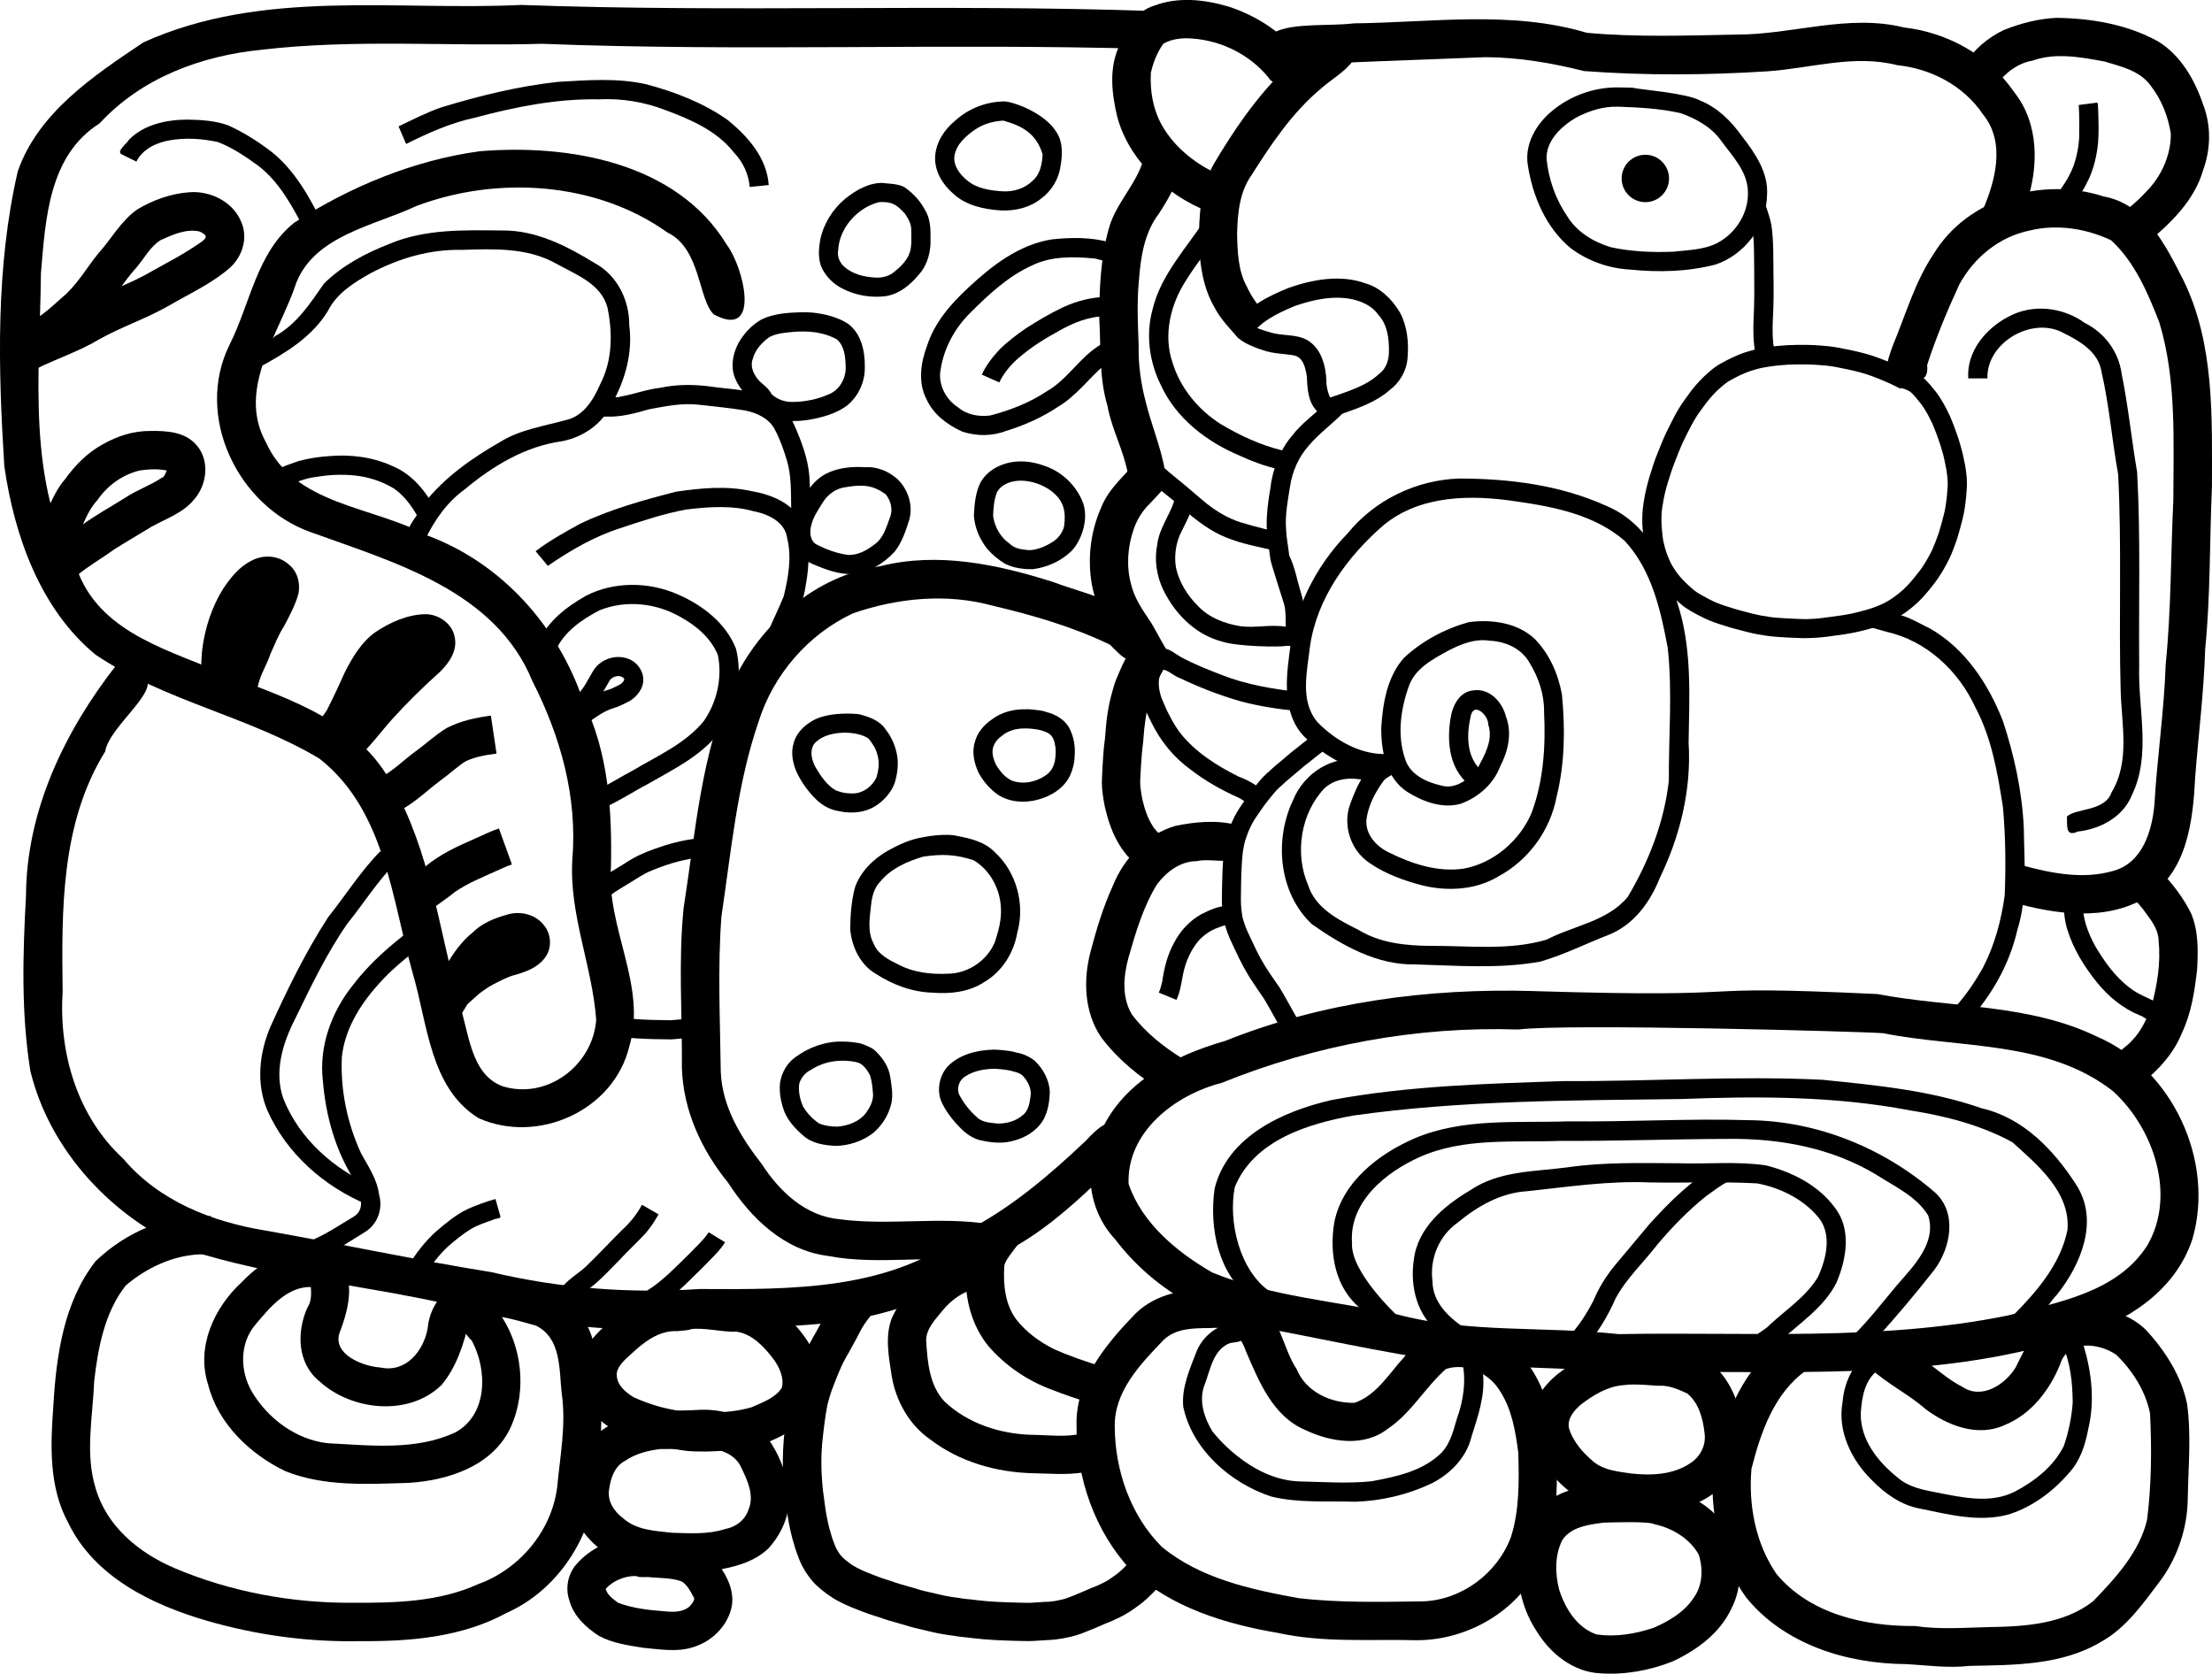 <?xml version="1.0" encoding="UTF-8" standalone="no"?>
<!-- Created with Inkscape (http://www.inkscape.org/) -->

<svg
   width="46.121mm"
   height="34.897mm"
   viewBox="0 0 46.121 34.897"
   version="1.1"
   id="svg1"
   xml:space="preserve"
   inkscape:version="1.4 (e7c3feb1, 2024-10-09)"
   sodipodi:docname="ak'-bi-ya-hu-li-ya.svg"
   xmlns:inkscape="http://www.inkscape.org/namespaces/inkscape"
   xmlns:sodipodi="http://sodipodi.sourceforge.net/DTD/sodipodi-0.dtd"
   xmlns="http://www.w3.org/2000/svg"
   xmlns:svg="http://www.w3.org/2000/svg"><sodipodi:namedview
     id="namedview1"
     pagecolor="#ffffff"
     bordercolor="#666666"
     borderopacity="1.0"
     inkscape:showpageshadow="2"
     inkscape:pageopacity="0.0"
     inkscape:pagecheckerboard="0"
     inkscape:deskcolor="#d1d1d1"
     inkscape:document-units="mm"
     inkscape:zoom="2.8284271"
     inkscape:cx="42.24963"
     inkscape:cy="79.019183"
     inkscape:window-width="2560"
     inkscape:window-height="1296"
     inkscape:window-x="1440"
     inkscape:window-y="25"
     inkscape:window-maximized="1"
     inkscape:current-layer="layer1" /><defs
     id="defs1" /><g
     inkscape:label="Layer 1"
     inkscape:groupmode="layer"
     id="layer1"
     transform="translate(-110.167,-43.76)"><path
       id="path1"
       style="opacity:1;fill:#000000;stroke-width:0.3"
       d="m 142.132,64.424 c -2.182,-0.062 -4.388,0.226 -6.423,1.041 -1.041,0.298 -2.103,0.837 -2.577,1.868 -0.384,0.733 -0.286,1.656 0.285,2.266 0.779,1.024 1.95,1.72 3.232,1.875 1.435,0.272 2.865,0.599 4.317,0.757 1.112,0.045 2.225,0.077 3.334,0.145 3.022,-0.059 6.125,0.209 9.049,-0.715 1.085,-0.281 2.161,-0.946 2.529,-2.06 0.477,-1.63 -0.414,-3.547 -1.976,-4.221 -1.432,-0.698 -3.06,-0.601 -4.59,-0.893 -4.384,-0.208 -2.057,0.093 -7.18,-0.062 z m 7.298,0.879 c 1.61,0.322 3.427,0.141 4.794,1.209 0.846,0.771 1.324,2.163 0.717,3.213 -0.625,0.984 -1.863,1.187 -2.904,1.463 -2.674,0.545 -5.413,0.338 -8.123,0.39 -1.536,-0.171 -3.104,-0.011 -4.614,-0.411 -1.285,-0.279 -2.632,-0.372 -3.857,-0.874 -0.731,-0.422 -1.465,-1.025 -1.744,-1.845 -0.045,-1.086 0.97,-1.861 1.937,-2.108 1.96,-0.793 4.076,-1.184 6.19,-1.114 0.998,-0.128 7.185,0.043 7.603,0.077 z"
       sodipodi:nodetypes="sccccccccccssccccccccccc" /><path
       id="path2"
       style="opacity:1;fill:#000000;stroke-width:0.3"
       d="m 135.394,70.653 c -0.591,-0.028 -1.224,0.116 -1.629,0.578 -0.581,0.609 -1.166,1.34 -1.152,2.228 -0.011,1.105 0.38,2.238 1.143,3.049 0.831,0.768 1.957,1.113 3.052,1.299 0.95,0.21 1.933,0.128 2.899,0.153 1.052,-6.07e-4 2.091,-0.596 2.559,-1.549 0.391,-0.691 0.356,-1.514 0.368,-2.282 -0.051,-0.615 -0.182,-1.249 -0.507,-1.78 -0.307,-0.481 -0.818,-0.833 -1.396,-0.868 -0.503,-0.109 -0.998,0.164 -1.282,0.57 -0.316,0.343 -0.577,0.8 -1.039,0.959 -0.492,0.011 -1.016,-0.228 -1.209,-0.706 -0.29,-0.432 -0.32,-1.045 -0.793,-1.342 -0.116,-0.098 0.01,-0.286 -0.278,-0.243 -0.243,-0.039 -0.489,-0.06 -0.734,-0.067 z m -0.01,0.799 c 0.414,-0.035 0.624,0.094 0.761,0.482 0.269,0.625 0.559,1.354 1.231,1.64 0.535,0.256 1.23,0.368 1.731,-0.026 0.487,-0.326 0.775,-0.862 1.208,-1.243 0.417,-0.139 0.905,0.086 1.127,0.459 0.247,0.377 0.326,0.848 0.382,1.29 0.016,0.585 0.026,1.193 -0.154,1.756 -0.284,0.757 -1.025,1.312 -1.837,1.34 -0.865,0.011 -1.736,0.033 -2.596,-0.068 -0.999,-0.182 -2.042,-0.408 -2.846,-1.069 -0.651,-0.651 -0.976,-1.592 -0.981,-2.503 -0.015,-0.743 0.542,-1.314 1.021,-1.813 0.258,-0.245 0.622,-0.242 0.952,-0.246 z" /><path
       style="opacity:1;fill:#000000;stroke-width:0.3"
       id="path3"
       d="m 147.202,71.821 c -0.767,0.605 -1.108,1.581 -1.316,2.502 -0.072,0.95 0.123,1.962 0.688,2.744 0.794,0.983 2.102,1.383 3.328,1.391 0.442,0.023 0.883,0.089 1.327,0.037 0.929,-0.018 1.917,-0.009 2.742,-0.499 0.54,-0.298 0.898,-0.827 1.263,-1.308 0.35,-0.492 0.542,-1.084 0.549,-1.688 0.011,-0.653 0.075,-1.314 -0.014,-1.964 -0.119,-0.587 -0.461,-1.117 -0.863,-1.551 -0.408,-0.395 -1.024,-0.508 -1.57,-0.445 -0.61,0.114 -0.894,0.722 -1.137,1.224 -0.217,0.364 -0.711,0.688 -1.117,0.412 -0.427,-0.216 -0.749,-0.597 -1.191,-0.789 -0.242,0.134 -0.485,0.268 -0.727,0.402 0.349,0.326 0.787,0.532 1.146,0.848 0.464,0.35 1.099,0.597 1.664,0.333 0.549,-0.228 0.929,-0.725 1.148,-1.263 0.161,-0.524 0.805,-0.446 1.167,-0.201 0.338,0.326 0.614,0.758 0.707,1.224 0.037,0.738 0.031,1.486 -0.062,2.22 -0.16,0.676 -0.655,1.209 -1.124,1.697 -0.615,0.481 -1.433,0.529 -2.185,0.54 -0.511,0.012 -1.022,0.053 -1.53,-0.023 -1.044,0.009 -2.191,-0.247 -2.888,-1.085 -0.435,-0.631 -0.588,-1.439 -0.521,-2.195 0.194,-0.76 0.472,-1.577 1.141,-2.05 0.292,-0.144 -0.127,-0.211 -0.242,-0.311 -0.127,-0.068 -0.255,-0.136 -0.382,-0.204 z" /><path
       id="path4"
       style="opacity:1;fill:#000000;stroke-width:0.3"
       d="m 144.363,71.82 c -0.515,-0.003 -1.046,0.11 -1.469,0.417 -0.338,0.202 -0.633,0.501 -0.766,0.878 -0.109,0.35 -0.039,0.738 0.158,1.044 0.288,0.486 0.74,0.91 1.305,1.034 0.412,0.086 0.836,0.139 1.256,0.089 0.584,-0.054 1.182,-0.336 1.481,-0.861 0.253,-0.43 0.204,-0.964 0.055,-1.421 -0.146,-0.434 -0.442,-0.86 -0.9,-0.996 -0.226,-0.089 -0.464,-0.151 -0.707,-0.156 -0.137,-0.015 -0.276,-0.021 -0.414,-0.029 z m 0.4,0.834 c 0.204,-0.011 0.401,0.077 0.582,0.16 0.247,0.199 0.331,0.535 0.364,0.837 0.031,0.236 -0.084,0.472 -0.279,0.604 -0.359,0.256 -0.827,0.275 -1.251,0.229 -0.267,-0.041 -0.553,-0.062 -0.774,-0.236 -0.227,-0.188 -0.438,-0.423 -0.524,-0.709 -0.043,-0.2 0.109,-0.373 0.249,-0.493 0.262,-0.2 0.556,-0.381 0.894,-0.405 0.226,-0.038 0.713,0.021 0.739,0.013 z"
       sodipodi:nodetypes="cccccccccccccccccccccc" /><path
       id="path5"
       style="opacity:1;fill:#000000;stroke-width:0.3"
       d="m 144.165,74.667 c -0.405,0.046 -0.819,0.028 -1.212,0.151 -0.473,0.126 -0.901,0.476 -1.034,0.958 -0.203,0.663 -0.097,1.412 0.284,1.991 0.283,0.467 0.768,0.86 1.333,0.883 0.51,0.036 1.027,-0.059 1.501,-0.246 0.505,-0.234 0.987,-0.585 1.23,-1.102 0.227,-0.439 0.22,-0.972 0.054,-1.43 -0.304,-0.646 -0.985,-1.051 -1.677,-1.144 -0.124,-0.058 -0.467,0.087 -0.479,-0.063 z m 0.5,0.875 c 0.372,0.082 0.733,0.295 0.922,0.635 0.094,0.298 0.081,0.64 -0.107,0.9 -0.196,0.299 -0.517,0.486 -0.837,0.625 -0.381,0.127 -0.791,0.197 -1.191,0.136 -0.406,-0.14 -0.652,-0.543 -0.776,-0.933 -0.087,-0.337 -0.093,-0.715 0.065,-1.032 0.185,-0.279 0.548,-0.323 0.854,-0.364 0.164,-0.006 0.968,-0.034 1.07,0.034 z"
       sodipodi:nodetypes="sccccccccssccccccccc" /><path
       style="opacity:1;fill:#000000;stroke-width:0.3"
       id="path7"
       d="m 112.601,57.617 c -1.079,1.378 -1.884,3.039 -1.892,4.82 -0.067,1.215 -0.103,2.449 0.091,3.653 0.406,1.673 1.724,3.075 3.294,3.734 1.774,0.563 3.642,0.73 5.454,1.138 1.256,0.179 2.489,0.527 3.769,0.504 1.392,-0.055 2.794,0.029 4.181,-0.128 1.288,-0.149 2.533,-0.612 3.543,-1.434 1.02,-0.492 1.813,-1.331 2.631,-2.093 -0.287,-0.243 -0.093,-1.106 -0.863,-0.268 -0.756,0.716 -1.55,1.395 -2.477,1.876 -1.565,1.26 -3.675,1.227 -5.579,1.218 -1.454,0.097 -2.914,-0.014 -4.332,-0.35 -1.573,-0.253 -3.133,-0.588 -4.701,-0.866 -1.122,-0.18 -2.234,-0.613 -2.985,-1.502 -0.958,-0.883 -1.344,-2.202 -1.262,-3.475 -0.022,-1.699 -0.042,-3.517 0.887,-5.015 0.088,-0.535 1.177,-1.274 0.819,-1.584 l -0.577,-0.228 z"
       sodipodi:nodetypes="sccccccccccccccccccs" /><path
       style="opacity:1;fill:#000000;stroke-width:0.3"
       id="path8"
       d="m 134.182,43.989 c -4.378,-0.15 -8.766,0.033 -13.146,-0.126 -2.627,0.126 -5.401,-0.342 -7.876,0.779 -1.03,0.689 -2.2,1.465 -2.623,2.693 -0.462,2.007 -0.409,4.1 -0.28,6.145 0.207,1.443 0.747,2.982 1.904,3.932 1.431,0.966 3.193,1.283 4.665,2.165 1.374,1.076 1.51,2.934 1.952,4.496 0.305,1.038 0.355,2.375 1.367,3.001 1.234,0.552 2.823,-0.155 3.144,-1.499 0.375,-1.26 -0.485,-2.469 -0.383,-3.746 0.023,-1.178 -0.05,-2.373 -0.578,-3.451 -0.528,-1.561 -1.698,-2.879 -3.259,-3.456 -1.129,-0.614 -2.763,-0.619 -3.358,-1.941 -0.618,-1.122 0.294,-2.278 0.638,-3.337 0.405,-0.985 1.629,-1.178 2.495,-1.587 1.683,-0.637 3.75,-0.511 5.234,0.547 0.706,0.339 0.643,1.396 0.971,1.711 0.998,0.536 0.625,-0.984 0.272,-1.451 -1.044,-1.721 -3.299,-2.105 -5.156,-1.95 -1.371,0.188 -2.705,0.74 -3.862,1.489 -0.782,0.62 -0.919,1.694 -1.35,2.545 -0.737,1.491 0.171,3.369 1.693,3.908 1.745,0.631 3.849,1.217 4.622,3.106 0.585,1.148 0.941,2.415 0.833,3.711 -0.072,1.149 0.416,2.228 0.497,3.351 -0.07,0.95 -1.024,1.672 -1.952,1.385 -0.686,-0.251 -0.704,-1.177 -0.917,-1.772 -0.408,-1.518 -0.599,-3.141 -1.387,-4.521 -0.683,-1.309 -2.132,-1.775 -3.416,-2.268 -1.143,-0.51 -2.607,-0.844 -3.123,-2.136 -1.102,-1.891 -0.802,-4.156 -0.783,-6.248 0.096,-1.126 0.157,-2.459 1.225,-3.133 0.877,-0.952 2.121,-1.411 3.386,-1.535 1.934,-0.226 3.891,-0.066 5.835,-0.123 4.203,0.164 8.413,-0.015 12.615,0.106 0.033,-0.263 0.066,-0.527 0.098,-0.79 z" /><path
       style="opacity:1;fill:#000000;stroke-width:0.3"
       id="path9"
       d="m 114.567,69.12 c -0.89,-0.059 -1.774,0.328 -2.408,0.938 -0.658,0.844 -0.818,1.953 -0.878,2.994 -0.062,0.831 -0.102,1.712 0.313,2.468 0.546,1.125 1.751,1.705 2.896,2.037 1.04,0.299 2.119,0.446 3.201,0.422 1.036,0.008 2.115,-0.083 3.04,-0.589 1.066,-0.474 1.779,-1.579 1.875,-2.729 0.07,-0.723 0.163,-1.452 0.045,-2.175 -0.031,-0.581 -0.155,-1.212 -0.641,-1.592 -0.518,-0.415 -1.225,-0.468 -1.863,-0.496 -0.57,0.022 -1.015,0.501 -1.063,1.058 -0.084,0.474 -0.454,0.931 -0.981,0.818 -0.376,-0.024 -1.006,-0.276 -0.856,-0.726 0.204,-0.523 0.387,-1.255 -0.175,-1.63 -0.654,-0.355 -1.411,0.099 -1.867,0.578 -0.574,0.528 -0.952,1.351 -0.7,2.128 0.204,0.818 0.869,1.451 1.607,1.809 0.814,0.328 1.715,0.272 2.574,0.246 0.839,-0.05 1.785,-0.362 2.145,-1.195 0.374,-0.863 0.177,-1.975 -0.503,-2.632 -0.177,-0.16 -0.239,0.248 -0.363,0.348 -0.221,0.188 -0.108,0.378 0.038,0.512 0.33,0.605 0.338,1.542 -0.339,1.913 -0.829,0.388 -1.783,0.272 -2.668,0.227 -0.658,-0.076 -1.241,-0.512 -1.575,-1.07 -0.253,-0.438 -0.265,-1.017 0.08,-1.412 0.293,-0.349 0.655,-0.787 1.152,-0.775 -0.027,-0.066 0.054,0.238 -0.073,0.422 -0.231,0.507 -0.219,1.163 0.244,1.541 0.667,0.616 1.865,0.746 2.547,0.082 0.317,-0.373 0.46,-0.853 0.579,-1.317 0.317,-0.273 0.971,-0.034 1.392,0.077 0.532,0.263 0.481,0.915 0.537,1.414 0.096,0.653 -0.036,1.312 -0.095,1.962 -0.121,0.913 -0.786,1.705 -1.649,2.015 -0.81,0.37 -1.731,0.392 -2.607,0.388 -1.271,0.009 -2.552,-0.226 -3.723,-0.723 -0.737,-0.314 -1.415,-0.869 -1.644,-1.665 -0.225,-0.725 -0.058,-1.496 -0.03,-2.237 0.08,-0.691 0.217,-1.429 0.656,-1.989 0.49,-0.418 1.128,-0.696 1.783,-0.647 -2e-5,-0.265 -5e-5,-0.531 -7e-5,-0.796 z" /><path
       style="opacity:1;fill:#000000;stroke-width:0.3"
       id="path10"
       d="m 127.795,70.573 c -0.03,0.037 -0.059,0.075 -0.091,0.111 -0.045,0.052 -0.084,0.108 -0.125,0.163 -0.05,0.067 -0.095,0.137 -0.137,0.21 -0.046,0.077 -0.086,0.158 -0.128,0.238 -0.046,0.086 -0.094,0.172 -0.142,0.257 -0.052,0.089 -0.101,0.179 -0.148,0.27 -0.053,0.106 -0.097,0.217 -0.143,0.326 -0.043,0.107 -0.086,0.215 -0.126,0.323 -0.046,0.125 -0.083,0.252 -0.116,0.381 -0.036,0.158 -0.06,0.318 -0.081,0.478 -0.019,0.148 -0.035,0.297 -0.05,0.446 -0.01,0.138 -0.017,0.277 -0.019,0.416 8e-5,0.125 0.003,0.25 0.01,0.375 0.005,0.115 0.016,0.23 0.028,0.345 0.013,0.11 0.03,0.219 0.044,0.328 0.013,0.101 0.03,0.202 0.049,0.302 0.017,0.092 0.038,0.182 0.061,0.272 0.023,0.082 0.046,0.164 0.071,0.245 0.026,0.078 0.055,0.155 0.086,0.232 0.032,0.083 0.075,0.16 0.121,0.236 0.043,0.069 0.092,0.133 0.143,0.195 0.061,0.074 0.133,0.135 0.206,0.195 0.07,0.056 0.142,0.109 0.218,0.158 0.085,0.054 0.175,0.1 0.266,0.142 0.086,0.039 0.173,0.076 0.262,0.109 0.076,0.03 0.153,0.06 0.23,0.087 0.071,0.023 0.142,0.045 0.212,0.068 0.071,0.025 0.143,0.05 0.215,0.071 0.073,0.02 0.146,0.043 0.22,0.063 0.061,0.015 0.121,0.035 0.182,0.054 0.069,0.022 0.14,0.036 0.21,0.054 0.075,0.017 0.149,0.035 0.224,0.053 0.081,0.02 0.162,0.037 0.244,0.052 0.08,0.015 0.161,0.026 0.242,0.036 0.075,0.015 0.15,0.024 0.226,0.031 0.066,0.005 0.132,0.015 0.198,0.023 0.074,0.009 0.148,0.016 0.222,0.022 0.075,0.007 0.15,0.011 0.224,0.016 0.076,0.004 0.152,0.007 0.227,0.01 0.07,0.002 0.139,0.005 0.209,0.007 0.065,0.002 0.129,0.003 0.193,0.004 0.073,0.003 0.146,7.93e-4 0.218,-0.004 0.063,-0.004 0.127,-0.008 0.19,-0.012 0.065,-0.004 0.13,-0.006 0.195,-0.012 0.065,-0.008 0.129,-0.016 0.193,-0.027 0.058,-0.012 0.117,-0.023 0.175,-0.036 0.068,-0.016 0.134,-0.038 0.2,-0.061 0.058,-0.022 0.116,-0.043 0.173,-0.068 0.053,-0.023 0.108,-0.044 0.161,-0.066 0.056,-0.023 0.112,-0.049 0.168,-0.073 0.052,-0.021 0.104,-0.041 0.156,-0.064 0.055,-0.025 0.11,-0.05 0.164,-0.077 0.061,-0.03 0.121,-0.064 0.179,-0.101 0.053,-0.031 0.101,-0.068 0.151,-0.103 0.051,-0.036 0.101,-0.073 0.15,-0.113 0.044,-0.036 0.085,-0.076 0.127,-0.115 0.036,-0.036 0.073,-0.072 0.109,-0.108 0.049,-0.05 0.09,-0.106 0.128,-0.164 0,0 -0.671,-0.431 -0.671,-0.431 v 0 c -0.009,0.014 -0.017,0.027 -0.028,0.038 -0.027,0.031 -0.059,0.057 -0.087,0.087 -0.029,0.027 -0.057,0.055 -0.088,0.08 -0.032,0.027 -0.067,0.051 -0.101,0.076 -0.04,0.028 -0.079,0.058 -0.121,0.083 -0.033,0.021 -0.067,0.04 -0.102,0.057 -0.042,0.022 -0.087,0.041 -0.13,0.061 -0.052,0.023 -0.106,0.041 -0.158,0.064 -0.053,0.023 -0.105,0.048 -0.159,0.069 -0.053,0.024 -0.109,0.043 -0.162,0.068 -0.043,0.018 -0.086,0.034 -0.13,0.05 -0.035,0.014 -0.072,0.025 -0.109,0.034 -0.044,0.012 -0.089,0.017 -0.133,0.028 -0.043,0.011 -0.088,0.01 -0.131,0.018 -0.053,0.009 -0.109,0.002 -0.162,0.009 -0.067,0.004 -0.133,0.008 -0.2,0.013 -0.049,0.004 -0.098,0.005 -0.147,0.003 -0.063,-0.001 -0.126,-0.003 -0.188,-0.005 -0.067,-0.002 -0.133,-0.004 -0.2,-0.006 -0.071,-0.003 -0.142,-0.006 -0.213,-0.009 -0.066,-0.004 -0.132,-0.007 -0.198,-0.013 -0.066,-0.006 -0.132,-0.012 -0.197,-0.02 -0.075,-0.009 -0.15,-0.02 -0.226,-0.025 -0.066,-0.005 -0.131,-0.017 -0.196,-0.028 -0.066,-0.008 -0.131,-0.016 -0.196,-0.029 -0.067,-0.012 -0.133,-0.025 -0.199,-0.042 -0.075,-0.018 -0.15,-0.035 -0.225,-0.052 -0.055,-0.013 -0.111,-0.024 -0.165,-0.041 -0.066,-0.02 -0.13,-0.042 -0.197,-0.059 -0.071,-0.02 -0.142,-0.042 -0.213,-0.061 -0.063,-0.018 -0.125,-0.041 -0.187,-0.062 -0.067,-0.022 -0.135,-0.044 -0.202,-0.065 -0.073,-0.025 -0.144,-0.055 -0.216,-0.083 -0.069,-0.025 -0.136,-0.054 -0.202,-0.084 -0.06,-0.027 -0.118,-0.058 -0.175,-0.092 -0.05,-0.029 -0.094,-0.066 -0.139,-0.101 -0.033,-0.027 -0.067,-0.053 -0.096,-0.085 -0.028,-0.034 -0.056,-0.068 -0.079,-0.106 -0.024,-0.037 -0.044,-0.076 -0.06,-0.117 -0.023,-0.055 -0.043,-0.112 -0.063,-0.168 -0.021,-0.067 -0.038,-0.135 -0.059,-0.202 -0.019,-0.076 -0.037,-0.153 -0.051,-0.23 -0.017,-0.084 -0.03,-0.169 -0.041,-0.254 -0.013,-0.101 -0.028,-0.203 -0.041,-0.304 -0.011,-0.103 -0.02,-0.207 -0.025,-0.31 -0.006,-0.107 -0.008,-0.214 -0.008,-0.322 10e-4,-0.115 0.007,-0.229 0.016,-0.343 0.014,-0.14 0.03,-0.28 0.048,-0.42 0.017,-0.132 0.037,-0.263 0.063,-0.393 0.024,-0.101 0.055,-0.201 0.089,-0.299 0.034,-0.095 0.073,-0.189 0.11,-0.283 0.038,-0.09 0.074,-0.182 0.116,-0.27 0.043,-0.083 0.088,-0.165 0.136,-0.246 0.052,-0.092 0.103,-0.184 0.152,-0.277 0.038,-0.074 0.075,-0.149 0.116,-0.221 0.023,-0.043 0.052,-0.082 0.079,-0.122 0.03,-0.04 0.058,-0.082 0.091,-0.12 0.033,-0.039 0.071,-0.085 0.097,-0.122 z" /><path
       style="opacity:1;fill:#000000;stroke-width:0.3"
       id="path11"
       d="m 130.811,69.22 c -0.325,0.263 -0.533,0.676 -0.508,1.098 -0.016,0.537 0.13,1.09 0.474,1.511 0.358,0.414 0.826,0.729 1.34,0.915 0.247,0.097 0.499,0.183 0.753,0.26 0.088,-0.251 0.177,-0.501 0.265,-0.752 -0.341,-0.106 -0.679,-0.221 -1.005,-0.368 -0.296,-0.149 -0.57,-0.353 -0.775,-0.614 -0.231,-0.313 -0.271,-0.717 -0.249,-1.094 -0.009,-0.151 0.34,-0.487 0.352,-0.589 -0.163,-0.197 -0.484,-0.17 -0.647,-0.366 z"
       sodipodi:nodetypes="ccccccccccc" /><path
       style="opacity:1;fill:#000000;stroke-width:0.3"
       id="path12"
       d="m 129.875,69.997 c -0.471,0.31 -0.881,0.736 -1.116,1.253 -0.145,0.389 -0.058,0.811 0.001,1.207 0.089,0.514 0.358,1.002 0.789,1.307 0.614,0.475 1.395,0.699 2.165,0.714 0.404,0.007 0.817,0.052 1.213,-0.054 -0.064,-0.258 -0.127,-0.516 -0.191,-0.775 -0.348,0.085 -0.711,0.031 -1.065,0.028 -0.654,-0.019 -1.321,-0.235 -1.804,-0.688 -0.324,-0.336 -0.361,-0.831 -0.389,-1.273 -0.004,-0.26 0.204,-0.456 0.355,-0.646 0.153,-0.183 0.343,-0.327 0.568,-0.408 0.171,-0.034 0.031,-0.117 -0.033,-0.184 -0.164,-0.161 -0.329,-0.321 -0.493,-0.482 z" /><path
       style="opacity:1;fill:#000000;stroke-width:0.3"
       id="path13"
       d="m 124.659,70.735 c -0.506,-0.073 -1.048,0.021 -1.463,0.332 -0.292,0.218 -0.581,0.456 -0.791,0.756 -0.247,0.384 -0.229,0.909 0.037,1.279 0.232,0.341 0.605,0.556 0.993,0.675 0.35,0.122 0.716,0.194 1.084,0.239 0.356,0.023 0.713,0.004 1.066,-0.046 0.452,-0.044 0.881,-0.235 1.247,-0.498 0.248,-0.199 0.44,-0.487 0.445,-0.813 0.037,-0.565 -0.308,-1.075 -0.704,-1.444 -0.33,-0.322 -0.787,-0.53 -1.254,-0.487 -0.255,-0.023 -0.514,-0.05 -0.768,0.002 0.045,0.262 -0.047,0.486 -0.001,0.748 0.275,-0.05 0.69,0.065 0.967,0.048 0.326,0.044 0.569,0.303 0.761,0.551 0.133,0.173 0.247,0.415 0.189,0.622 -0.143,0.216 -0.405,0.303 -0.63,0.404 -0.283,0.084 -0.582,0.103 -0.875,0.123 -0.243,0.007 -0.484,-0.008 -0.721,-0.064 -0.299,-0.05 -0.591,-0.145 -0.866,-0.27 -0.166,-0.103 -0.35,-0.255 -0.348,-0.469 -0.01,-0.147 0.163,-0.314 0.291,-0.422 0.264,-0.25 0.583,-0.503 0.968,-0.486 0.129,-0.018 0.447,5.36e-4 0.399,-0.204 0.028,-0.219 -0.052,-0.356 -0.025,-0.575 z"
       sodipodi:nodetypes="sccccccccccccccccccccccccs" /><path
       style="opacity:1;fill:#000000;stroke-width:0.3"
       id="path14"
       d="m 123.934,73.179 c -0.288,0.005 -0.573,0.085 -0.84,0.19 -0.408,0.182 -0.799,0.488 -0.924,0.935 -0.147,0.422 -0.16,0.918 0.094,1.303 0.315,0.484 0.857,0.804 1.43,0.862 0.456,0.071 0.921,0.077 1.379,0.034 0.398,-0.065 0.821,-0.17 1.119,-0.461 0.306,-0.334 0.489,-0.801 0.413,-1.255 -0.06,-0.375 -0.214,-0.736 -0.433,-1.045 -0.321,-0.413 -0.865,-0.598 -1.376,-0.588 -0.316,0.02 -0.633,0.02 -0.949,0.022 0.001,0.266 0.003,0.532 0.004,0.798 0.353,0.002 0.706,-0.012 1.057,-0.021 0.282,0.02 0.599,0.134 0.717,0.413 0.128,0.263 0.274,0.578 0.149,0.869 -0.071,0.22 -0.263,0.365 -0.486,0.406 -0.355,0.116 -0.735,0.088 -1.103,0.079 -0.354,-0.04 -0.746,-0.052 -1.026,-0.304 -0.194,-0.141 -0.342,-0.376 -0.288,-0.623 0.032,-0.223 0.114,-0.461 0.326,-0.572 0.217,-0.149 0.479,-0.217 0.737,-0.247 -2.3e-4,-0.265 -4.7e-4,-0.531 -7e-4,-0.796 z" /><path
       id="path15"
       style="opacity:1;fill:#000000;stroke-width:0.3"
       d="m 123.37,75.824 c -0.446,0.011 -0.889,0.213 -1.183,0.55 -0.178,0.202 -0.237,0.494 -0.151,0.749 0.085,0.327 0.347,0.573 0.623,0.749 0.28,0.15 0.602,0.194 0.911,0.245 0.354,0.031 0.721,0.1 1.067,-0.018 0.391,-0.124 0.723,-0.46 0.792,-0.871 0.041,-0.3 -0.092,-0.589 -0.266,-0.824 -0.178,-0.268 -0.47,-0.455 -0.79,-0.496 -0.267,-0.046 -0.538,-0.055 -0.807,-0.065 -0.036,-0.032 -0.141,-0.014 -0.196,-0.02 z m 0.055,0.797 c 0.071,0.039 0.212,0.012 0.31,0.027 0.218,0.018 0.445,0.011 0.652,0.089 0.108,0.074 0.176,0.196 0.233,0.31 0.05,0.049 0.006,0.119 -0.074,0.208 -0.149,0.129 -0.356,0.12 -0.54,0.1 -0.321,-0.023 -0.647,-0.062 -0.95,-0.175 -0.102,-0.078 -0.229,-0.159 -0.259,-0.293 0.155,-0.17 0.4,-0.27 0.626,-0.266 z m -0.632,0.273 c 0.009,0.012 -0.028,0.016 0,0 z" /><path
       style="opacity:1;fill:#000000;stroke-width:0.3"
       id="path16"
       d="m 135.695,47.449 c -0.533,-0.216 -1.028,-0.583 -1.31,-1.093 -0.18,-0.326 -0.242,-0.709 -0.222,-1.078 0.048,-0.214 0.131,-0.428 0.261,-0.607 0.179,-0.104 0.404,-0.125 0.61,-0.107 0.603,0.045 1.188,0.335 1.573,0.803 0.084,0.135 0.165,0.135 0.253,0.017 0.147,-0.133 0.294,-0.266 0.441,-0.398 -0.349,-0.53 -0.914,-0.888 -1.509,-1.086 -0.499,-0.149 -1.052,-0.213 -1.55,-0.025 -0.399,0.115 -0.616,0.506 -0.751,0.869 -0.203,0.458 -0.142,0.975 -0.03,1.448 0.181,0.682 0.664,1.25 1.244,1.637 0.21,0.142 0.438,0.259 0.675,0.351 0.105,-0.244 0.21,-0.488 0.315,-0.731 z" /><path
       style="opacity:1;fill:#000000;stroke-width:0.3"
       id="path17"
       d="m 136.812,45.148 c 1.442,-0.101 2.887,-0.135 4.331,-0.196 0.696,0.004 1.381,0.121 2.054,0.29 1.274,0.095 2.559,0.086 3.834,0.004 0.898,-0.064 1.797,-0.357 2.695,-0.127 0.71,0.073 1.382,0.428 1.787,1.025 0.475,0.584 0.261,1.382 -0.008,2.005 0.303,-0.043 0.606,-0.087 0.909,-0.13 0.263,-0.768 0.275,-1.676 -0.252,-2.34 -0.524,-0.763 -1.381,-1.241 -2.295,-1.346 -1.166,-0.289 -2.326,0.151 -3.497,0.148 -1.038,0.02 -2.082,0.058 -3.116,-0.037 -1.581,-0.472 -3.239,-0.214 -4.858,-0.197 -0.511,0.063 -1.252,-0.015 -1.649,0.182 l 0.065,0.719 z"
       sodipodi:nodetypes="cccccccccccccccc" /><path
       style="opacity:1;fill:#000000;stroke-width:0.3"
       id="path18"
       d="m 151.733,45.619 c 0.184,-0.292 0.466,-0.535 0.814,-0.595 0.488,-0.173 1.01,-0.071 1.503,0.019 0.343,0.104 0.739,0.193 0.959,0.503 0.226,0.288 0.366,0.644 0.421,1.004 5.8e-4,0.458 -0.205,0.904 -0.53,1.224 -0.153,0.168 -0.332,0.31 -0.504,0.459 0.169,0.205 0.338,0.41 0.508,0.615 0.505,-0.415 1.014,-0.895 1.2,-1.544 0.158,-0.435 0.169,-0.922 0.002,-1.356 -0.174,-0.519 -0.468,-1.035 -0.946,-1.327 -0.643,-0.354 -1.387,-0.479 -2.113,-0.489 -0.374,0.017 -0.745,0.113 -1.092,0.25 -0.339,0.159 -0.634,0.412 -0.834,0.73 0.204,0.17 0.408,0.34 0.612,0.509 z" /><path
       style="opacity:1;fill:#000000;stroke-width:0.3"
       id="path19"
       d="m 152.116,62.57 c 0.901,0.254 1.951,0.409 2.798,-0.097 0.863,-0.513 0.979,-1.612 1.024,-2.52 0.069,-0.887 0.181,-1.771 0.208,-2.662 0.112,-1.123 0.09,-2.253 0.141,-3.38 -2.5e-4,-1.447 0.058,-2.975 -0.595,-4.308 -0.367,-0.719 -0.782,-1.586 -1.664,-1.747 -1.272,-0.414 -2.833,0.028 -3.545,1.2 -0.391,0.582 -0.582,1.269 -0.851,1.911 -0.118,0.329 -0.25,0.652 0.209,0.633 0.26,0.07 0.545,0.187 0.508,-0.23 0.184,-0.571 0.418,-1.129 0.668,-1.674 0.307,-0.566 0.834,-1 1.472,-1.13 0.561,-0.137 1.178,-0.042 1.696,0.204 0.493,0.454 0.768,1.103 1.007,1.719 0.359,1.193 0.291,2.462 0.29,3.693 -0.055,1.145 -0.044,2.292 -0.16,3.433 -0.032,0.974 -0.178,1.939 -0.234,2.912 -0.049,0.562 -0.252,1.231 -0.864,1.393 -0.629,0.183 -1.297,0.046 -1.913,-0.122 -0.065,0.257 -0.13,0.515 -0.195,0.772 z" /><path
       style="opacity:1;fill:#000000;stroke-width:0.3"
       id="path20"
       d="m 137.909,44.433 c -0.328,0.253 -0.657,0.508 -0.965,0.785 -0.589,0.577 -1.058,1.265 -1.475,1.972 -0.275,0.504 -0.309,1.095 -0.301,1.657 0.018,0.457 0.089,0.925 0.324,1.326 0.113,0.227 0.339,0.467 0.511,0.652 0.189,-0.186 0.303,-0.404 0.492,-0.59 -0.118,-0.126 -0.249,-0.316 -0.331,-0.499 -0.182,-0.328 -0.195,-0.727 -0.203,-1.098 0.01,-0.428 0.05,-0.881 0.309,-1.239 0.404,-0.639 0.835,-1.279 1.416,-1.772 0.208,-0.189 0.523,-0.372 0.666,-0.57 z"
       sodipodi:nodetypes="ccccccccccccc" /><path
       style="opacity:1;fill:#000000;stroke-width:0.3"
       id="path21"
       d="m 135.946,60.959 c -0.418,-0.106 -0.861,-0.064 -1.278,0.023 -0.602,0.177 -1.071,0.679 -1.3,1.253 -0.199,0.434 -0.337,0.894 -0.459,1.354 -0.161,0.598 -0.138,1.284 0.223,1.807 0.346,0.456 0.797,0.823 1.283,1.121 0.136,-0.228 0.272,-0.456 0.408,-0.684 -0.398,-0.248 -0.775,-0.544 -1.056,-0.922 -0.212,-0.351 -0.177,-0.79 -0.074,-1.171 0.151,-0.529 0.308,-1.068 0.597,-1.54 0.196,-0.261 0.485,-0.482 0.825,-0.484 0.206,-0.047 0.473,0.007 0.643,-0.01 0.062,-0.249 0.125,-0.498 0.187,-0.747 z" /><path
       style="opacity:1;fill:#000000;stroke-width:0.3"
       id="path22"
       d="m 134.016,47.059 c -0.142,0.538 -0.586,0.932 -0.731,1.471 -0.17,0.608 -0.197,1.247 -0.198,1.875 0.037,0.607 -0.006,1.226 0.171,1.816 0.087,0.488 0.338,0.928 0.425,1.416 l 0.772,-0.074 c -0.075,-0.446 -0.29,-0.975 -0.396,-1.412 -0.105,-0.392 -0.16,-0.795 -0.151,-1.201 -0.017,-0.447 -0.038,-0.895 0.006,-1.341 0.036,-0.483 0.11,-0.988 0.41,-1.386 0.197,-0.3 0.381,-0.617 0.463,-0.97 -0.257,-0.064 -0.514,-0.129 -0.771,-0.193 z"
       sodipodi:nodetypes="cccccccccccc" /><path
       style="opacity:1;fill:#000000;stroke-width:0.3"
       id="path23"
       d="m 133.935,53.298 c -0.277,0.346 -0.649,0.628 -0.812,1.053 -0.219,0.497 -0.284,1.059 -0.191,1.593 0.072,0.392 0.239,0.762 0.471,1.086 0.108,0.155 0.2,0.32 0.301,0.48 l 0.78,-0.21 c -0.087,-0.137 -0.281,-0.517 -0.356,-0.616 -0.155,-0.232 -0.314,-0.467 -0.378,-0.743 -0.101,-0.373 -0.073,-0.776 0.053,-1.14 0.069,-0.209 0.188,-0.397 0.347,-0.549 0.137,-0.144 0.273,-0.289 0.396,-0.445 l -0.611,-0.509 z"
       sodipodi:nodetypes="scccccccccccs" /><path
       style="opacity:1;fill:#000000;stroke-width:0.3"
       id="path24"
       d="m 133.897,57.051 c -0.026,0.041 -0.049,0.083 -0.075,0.124 -0.036,0.058 -0.073,0.116 -0.107,0.176 -0.032,0.058 -0.063,0.116 -0.094,0.173 -0.035,0.067 -0.066,0.135 -0.097,0.204 -0.026,0.065 -0.056,0.129 -0.082,0.194 -0.033,0.079 -0.058,0.162 -0.079,0.245 -0.021,0.073 -0.04,0.146 -0.057,0.22 -0.018,0.08 -0.032,0.161 -0.045,0.242 -0.012,0.075 -0.021,0.151 -0.029,0.227 -0.008,0.073 -0.014,0.146 -0.019,0.219 -0.002,0.063 -0.012,0.126 -0.02,0.189 -0.011,0.087 -0.018,0.175 -0.024,0.263 -0.006,0.08 -0.011,0.16 -0.015,0.24 -0.004,0.07 -0.007,0.139 -0.01,0.209 -0.005,0.075 -0.002,0.149 0.002,0.224 0.006,0.07 0.017,0.139 0.026,0.208 0.008,0.064 0.022,0.127 0.035,0.19 0.013,0.057 0.03,0.112 0.043,0.168 0.018,0.066 0.038,0.131 0.062,0.195 0.021,0.057 0.042,0.113 0.066,0.169 0.024,0.053 0.05,0.104 0.077,0.156 0.03,0.054 0.062,0.107 0.095,0.159 0.035,0.051 0.073,0.099 0.112,0.147 0.039,0.045 0.081,0.085 0.124,0.126 0.033,0.037 0.07,0.07 0.107,0.103 0.028,0.026 0.036,0.035 0.056,0.056 0.006,0.006 0.011,0.012 0.017,0.017 0,0 0.565,-0.562 0.565,-0.562 v 0 c -0.003,-0.003 -0.006,-0.006 -0.009,-0.009 -0.036,-0.035 -0.069,-0.073 -0.108,-0.105 -0.017,-0.016 -0.053,-0.051 -0.073,-0.073 -0.021,-0.02 -0.042,-0.042 -0.064,-0.061 -0.019,-0.024 -0.038,-0.047 -0.057,-0.071 -0.02,-0.03 -0.038,-0.062 -0.057,-0.093 -0.021,-0.04 -0.042,-0.081 -0.06,-0.122 -0.019,-0.037 -0.028,-0.077 -0.044,-0.115 -0.013,-0.033 -0.023,-0.068 -0.033,-0.102 -0.011,-0.046 -0.023,-0.091 -0.036,-0.136 -0.009,-0.046 -0.02,-0.092 -0.026,-0.139 -0.006,-0.049 -0.013,-0.099 -0.02,-0.148 -0.003,-0.049 -0.006,-0.097 -0.002,-0.146 0.003,-0.066 0.006,-0.132 0.01,-0.198 0.005,-0.075 0.009,-0.151 0.015,-0.226 0.006,-0.075 0.011,-0.151 0.02,-0.226 0.009,-0.075 0.02,-0.15 0.023,-0.226 0.005,-0.064 0.01,-0.127 0.017,-0.191 0.007,-0.064 0.015,-0.128 0.025,-0.191 0.01,-0.063 0.021,-0.126 0.035,-0.189 0.015,-0.069 0.034,-0.137 0.053,-0.205 0.01,-0.045 0.025,-0.089 0.042,-0.133 0.023,-0.057 0.049,-0.112 0.072,-0.169 0.023,-0.051 0.047,-0.102 0.072,-0.153 0.028,-0.053 0.057,-0.105 0.085,-0.158 0.029,-0.051 0.061,-0.099 0.091,-0.149 0.031,-0.05 0.06,-0.101 0.088,-0.152 z" /><path
       style="opacity:1;fill:#000000;stroke-width:0.3"
       id="path25"
       d="m 134.402,57.278 c -0.388,-0.905 -1.456,-1.076 -2.281,-1.384 -1.155,-0.366 -2.396,-0.631 -3.598,-0.329 -1.348,0.191 -2.483,1.194 -3.062,2.395 -0.675,1.489 -0.791,3.142 -1.041,4.738 -0.111,1.108 -0.027,2.224 -0.035,3.335 0.029,0.885 0.41,1.708 0.962,2.386 0.477,0.74 1.17,1.414 2.082,1.528 1.072,0.206 2.177,-0.038 3.255,0.127 0.036,-0.263 0.073,-0.527 0.11,-0.79 -1.031,-0.164 -2.085,0.035 -3.116,-0.101 -0.713,-0.062 -1.255,-0.577 -1.627,-1.15 -0.437,-0.561 -0.827,-1.194 -0.856,-1.927 -0.013,-1.078 -0.067,-2.161 0.014,-3.237 0.204,-1.361 0.325,-2.752 0.774,-4.06 0.308,-0.982 1.037,-1.827 1.97,-2.261 0.93,-0.321 1.953,-0.422 2.911,-0.159 0.835,0.197 1.671,0.439 2.446,0.813 0.274,0.272 0.423,0.474 0.786,0.205 0.102,-0.044 0.204,-0.088 0.307,-0.131 z" /><path
       id="path26"
       style="opacity:1;fill:#000000;stroke-width:0.3"
       d="m 129.429,61.215 c -0.265,0.036 -0.515,0.153 -0.748,0.281 -0.302,0.172 -0.573,0.436 -0.688,0.769 -0.075,0.289 -0.099,0.591 -0.097,0.889 0.036,0.357 0.209,0.721 0.527,0.908 0.356,0.231 0.767,0.386 1.195,0.396 0.364,0.031 0.748,-0.014 1.061,-0.215 0.377,-0.216 0.628,-0.614 0.699,-1.038 0.165,-0.589 -0.016,-1.263 -0.47,-1.677 -0.203,-0.211 -0.496,-0.283 -0.773,-0.336 -0.27,-0.067 -0.706,0.022 -0.706,0.022 z m 1.033,0.479 c 0.35,0.204 0.561,0.606 0.575,1.006 0.013,0.236 -0.051,0.47 -0.123,0.692 -0.156,0.394 -0.562,0.667 -0.984,0.671 -0.347,0.016 -0.707,-0.024 -1.019,-0.185 -0.206,-0.103 -0.44,-0.216 -0.529,-0.445 -0.134,-0.247 -0.08,-0.535 -0.053,-0.8 0.018,-0.18 0.065,-0.365 0.197,-0.497 0.225,-0.272 0.565,-0.419 0.896,-0.516 0.38,-0.053 0.651,-0.051 1.041,0.075 z"
       sodipodi:nodetypes="ccccccccccccccccccccsc" /><path
       id="path27"
       style="opacity:1;fill:#000000;stroke-width:0.3"
       d="m 127.08,58.805 c -0.166,0.102 -0.313,0.252 -0.364,0.445 -0.065,0.205 -0.02,0.431 0.067,0.623 0.105,0.214 0.248,0.411 0.421,0.575 0.127,0.115 0.283,0.2 0.454,0.225 0.28,0.063 0.594,0.028 0.827,-0.151 0.147,-0.111 0.272,-0.26 0.336,-0.434 0.052,-0.172 0.079,-0.355 0.058,-0.534 -0.03,-0.21 -0.111,-0.414 -0.244,-0.581 -0.121,-0.188 -0.344,-0.266 -0.55,-0.319 -0.039,-0.01 -0.654,-0.071 -1.005,0.15 z m 1.196,0.355 c 0.081,0.098 0.152,0.206 0.183,0.33 0.051,0.158 0.029,0.33 -0.02,0.486 -0.088,0.18 -0.271,0.323 -0.477,0.327 -0.123,0.006 -0.25,-0.014 -0.365,-0.061 -0.19,-0.108 -0.314,-0.298 -0.424,-0.481 -0.079,-0.145 -0.131,-0.336 -0.034,-0.485 0.238,-0.301 0.896,-0.291 1.137,-0.116 z"
       sodipodi:nodetypes="ccccccccccccccccscc" /><path
       id="path28"
       style="opacity:1;fill:#000000;stroke-width:0.3"
       d="m 131.574,58.549 c -0.258,-0.009 -0.523,0.056 -0.73,0.214 -0.163,0.114 -0.303,0.273 -0.351,0.47 -0.067,0.213 -0.013,0.445 0.079,0.642 0.099,0.182 0.24,0.344 0.411,0.461 0.244,0.154 0.556,0.173 0.83,0.096 0.276,-0.074 0.546,-0.243 0.669,-0.51 0.052,-0.123 0.089,-0.252 0.091,-0.386 0.02,-0.213 -0.019,-0.434 -0.124,-0.621 -0.103,-0.162 -0.282,-0.265 -0.466,-0.309 -0.085,-0.035 -0.197,-0.039 -0.294,-0.052 -0.038,-0.004 -0.076,-0.006 -0.114,-0.006 z m 0.002,0.399 c 0.146,0.006 0.297,0.024 0.429,0.089 0.098,0.044 0.141,0.145 0.157,0.244 0.028,0.117 0.017,0.24 -0.002,0.358 -0.026,0.101 -0.072,0.199 -0.158,0.264 -0.206,0.157 -0.495,0.227 -0.742,0.131 -0.143,-0.066 -0.245,-0.197 -0.327,-0.328 -0.045,-0.097 -0.081,-0.207 -0.069,-0.314 0.016,-0.12 0.093,-0.219 0.19,-0.287 0.139,-0.119 0.326,-0.163 0.505,-0.156 l 0.015,-2.32e-4 z" /><path
       id="path29"
       style="opacity:1;fill:#000000;stroke-width:0.3"
       d="m 127.727,65.477 c -0.356,-0.005 -0.706,0.122 -0.988,0.335 -0.167,0.123 -0.277,0.321 -0.308,0.525 -0.022,0.209 0.021,0.423 0.097,0.618 0.084,0.192 0.231,0.35 0.389,0.485 0.183,0.164 0.438,0.2 0.674,0.213 0.276,-0.006 0.553,-0.096 0.774,-0.263 0.19,-0.157 0.328,-0.377 0.386,-0.617 0.042,-0.191 0.005,-0.386 -0.025,-0.576 -0.027,-0.158 -0.108,-0.299 -0.209,-0.421 -0.062,-0.07 -0.119,-0.135 -0.195,-0.172 -0.085,-0.035 -0.182,-0.092 -0.283,-0.1 -0.102,-0.018 -0.207,-0.027 -0.31,-0.026 z m 0.003,0.399 c 0.119,0.002 0.253,0.011 0.359,0.052 0.101,0.056 0.168,0.156 0.22,0.256 0.041,0.134 0.053,0.275 0.062,0.414 -0.004,0.134 -0.069,0.26 -0.147,0.366 -0.138,0.183 -0.371,0.267 -0.592,0.287 -0.132,6.7e-5 -0.268,-0.016 -0.39,-0.068 -0.135,-0.092 -0.252,-0.215 -0.333,-0.356 -0.063,-0.144 -0.097,-0.306 -0.079,-0.463 0.033,-0.129 0.123,-0.236 0.242,-0.295 0.195,-0.128 0.427,-0.194 0.66,-0.192 z" /><path
       id="path30"
       style="opacity:1;fill:#000000;stroke-width:0.3"
       d="m 130.884,65.646 c -0.344,0.008 -0.711,0.098 -0.959,0.351 -0.174,0.197 -0.231,0.492 -0.128,0.737 0.1,0.219 0.255,0.408 0.425,0.576 0.121,0.115 0.267,0.209 0.434,0.235 0.202,0.043 0.414,0.061 0.616,0.007 0.266,-0.06 0.52,-0.215 0.657,-0.456 0.092,-0.176 0.122,-0.379 0.127,-0.575 -0.012,-0.247 -0.141,-0.479 -0.318,-0.646 -0.111,-0.087 -0.244,-0.146 -0.383,-0.169 -0.087,-0.032 -0.197,-0.038 -0.294,-0.05 -0.059,-0.004 -0.119,-0.011 -0.178,-0.011 z m -0.007,0.399 c 0.117,0.002 0.235,0.015 0.35,0.037 0.078,0.024 0.192,0.039 0.262,0.105 0.111,0.118 0.196,0.281 0.163,0.448 -0.019,0.14 -0.047,0.295 -0.169,0.384 -0.144,0.122 -0.34,0.173 -0.526,0.167 -0.147,-0.018 -0.313,-0.021 -0.424,-0.134 -0.15,-0.133 -0.278,-0.294 -0.369,-0.473 -0.057,-0.14 0.009,-0.314 0.143,-0.383 0.168,-0.109 0.372,-0.143 0.569,-0.151 z" /><path
       id="path31"
       style="opacity:1;fill:#000000;stroke-width:0.3"
       d="m 131.091,45.875 c -0.373,0.007 -0.741,0.154 -1.016,0.408 -0.222,0.185 -0.395,0.449 -0.41,0.744 -0.015,0.301 0.156,0.582 0.379,0.772 0.269,0.25 0.645,0.327 1,0.349 0.293,0.012 0.597,-0.059 0.829,-0.246 0.221,-0.161 0.37,-0.41 0.407,-0.681 0.04,-0.231 0.052,-0.487 -0.078,-0.694 -0.247,-0.419 -0.926,-0.656 -1.111,-0.653 z m 0.815,1.106 c -0.011,0.197 -0.05,0.413 -0.209,0.548 -0.161,0.161 -0.392,0.231 -0.616,0.221 -0.263,-0.017 -0.547,-0.055 -0.754,-0.233 -0.15,-0.123 -0.29,-0.308 -0.259,-0.513 0.045,-0.245 0.246,-0.417 0.441,-0.55 0.17,-0.113 0.375,-0.168 0.578,-0.179 0.412,0.113 0.697,0.288 0.819,0.706 z"
       sodipodi:nodetypes="scccccccsscccccccc" /><path
       id="path32"
       style="opacity:1;fill:#000000;stroke-width:0.3"
       d="m 128.574,47.574 c -0.295,-0.005 -0.566,0.153 -0.789,0.334 -0.256,0.215 -0.446,0.516 -0.514,0.845 -0.038,0.214 -0.057,0.45 0.059,0.646 0.095,0.164 0.237,0.298 0.408,0.381 0.265,0.137 0.573,0.189 0.869,0.159 0.296,-0.035 0.541,-0.237 0.724,-0.46 0.182,-0.205 0.25,-0.49 0.237,-0.759 0.005,-0.206 -0.008,-0.423 -0.125,-0.6 -0.098,-0.185 -0.25,-0.34 -0.42,-0.459 -0.138,-0.07 -0.297,-0.069 -0.449,-0.085 z m -0.007,0.399 c 0.225,-0.003 0.324,0.085 0.471,0.246 0.068,0.101 0.131,0.211 0.129,0.336 -0.002,0.173 0.022,0.353 -0.049,0.517 -0.063,0.14 -0.176,0.253 -0.295,0.348 -0.113,0.1 -0.264,0.138 -0.412,0.127 -0.23,-0.013 -0.473,-0.071 -0.647,-0.231 -0.092,-0.086 -0.145,-0.211 -0.121,-0.337 0.009,-0.197 0.083,-0.385 0.196,-0.546 0.153,-0.215 0.38,-0.383 0.636,-0.454 0.03,-0.007 0.061,-0.006 0.092,-0.007 z"
       sodipodi:nodetypes="scccccccccsscccccccccccc" /><path
       style="opacity:1;fill:#000000;stroke-width:0.3"
       id="path33"
       d="m 133.307,48.814 c -0.391,-0.112 -0.806,-0.105 -1.207,-0.063 -0.69,0.108 -1.261,0.554 -1.756,1.019 -0.36,0.334 -0.693,0.72 -0.846,1.195 -0.134,0.355 -0.196,0.772 -0.012,1.121 0.142,0.316 0.44,0.537 0.749,0.675 0.295,0.095 0.62,0.097 0.911,-0.017 0.388,-0.118 0.76,-0.286 1.097,-0.512 0.365,-0.22 0.619,-0.571 0.936,-0.849 0.145,-0.058 0.185,-0.132 0.08,-0.245 -0.04,-0.068 -0.081,-0.137 -0.121,-0.205 -0.451,0.256 -0.708,0.746 -1.164,0.997 -0.352,0.234 -0.752,0.386 -1.159,0.493 -0.233,0.031 -0.487,-0.012 -0.67,-0.169 -0.266,-0.167 -0.431,-0.498 -0.362,-0.81 0.071,-0.435 0.292,-0.838 0.602,-1.149 0.389,-0.389 0.803,-0.779 1.312,-1.006 0.393,-0.188 0.841,-0.18 1.265,-0.142 0.113,0.002 0.283,0.126 0.278,-0.056 0.023,-0.092 0.046,-0.183 0.069,-0.275 z" /><path
       style="opacity:1;fill:#000000;stroke-width:0.3"
       id="path34"
       d="m 133.259,49.951 c -0.32,-2.36e-4 -0.638,0.082 -0.928,0.216 -0.267,0.128 -0.524,0.277 -0.772,0.438 -0.198,0.136 -0.392,0.282 -0.561,0.453 -0.142,0.154 -0.272,0.321 -0.36,0.513 0.121,0.054 0.242,0.109 0.364,0.163 0.092,-0.19 0.23,-0.357 0.387,-0.497 0.233,-0.201 0.489,-0.374 0.759,-0.521 0.292,-0.174 0.609,-0.324 0.951,-0.357 0.064,-0.021 0.188,0.029 0.16,-0.073 1e-5,-0.111 1e-5,-0.223 2e-5,-0.334 z" /><path
       style="opacity:1;fill:#000000;stroke-width:0.3"
       id="path35"
       d="m 115.573,51.417 c 0.543,-0.292 1.094,-0.626 1.426,-1.165 0.186,-0.375 0.544,-0.598 0.896,-0.795 0.585,-0.311 1.237,-0.503 1.904,-0.487 0.661,-0.021 1.364,-0.051 1.961,0.285 0.405,0.227 0.938,0.415 1.072,0.914 0.111,0.533 0.106,1.108 -0.151,1.602 -0.141,0.324 -0.351,0.673 -0.725,0.75 -0.458,0.127 -0.941,0.196 -1.354,0.45 -0.586,0.336 -1.161,0.736 -1.582,1.271 -0.092,0.22 -0.447,0.549 -0.334,0.733 0.121,0.043 0.288,0.276 0.34,0.046 0.197,-0.41 0.46,-0.791 0.834,-1.06 0.583,-0.487 1.26,-0.896 2.025,-1.001 0.446,-0.086 0.844,-0.363 1.04,-0.779 0.279,-0.498 0.438,-1.07 0.362,-1.642 0.004,-0.517 -0.249,-1.035 -0.711,-1.288 -0.587,-0.36 -1.232,-0.694 -1.939,-0.685 -0.787,-0.008 -1.606,-0.035 -2.347,0.278 -0.497,0.193 -0.986,0.451 -1.367,0.828 -0.286,0.41 -0.567,0.849 -1.019,1.095 -0.122,0.154 -0.63,0.196 -0.472,0.42 0.049,0.078 0.097,0.155 0.146,0.233 z" /><path
       style="opacity:1;fill:#000000;stroke-width:0.3"
       id="path36"
       d="m 119.27,54.422 c -0.203,-0.39 -0.493,-0.768 -0.912,-0.94 -0.416,-0.195 -0.885,-0.251 -1.339,-0.211 -0.21,0.014 -0.421,0.047 -0.624,0.102 -0.145,0.048 -0.288,0.1 -0.429,0.159 0.054,0.122 0.108,0.243 0.162,0.365 0.208,-0.081 0.417,-0.17 0.641,-0.194 0.256,-0.043 0.518,-0.055 0.776,-0.031 0.294,0.029 0.583,0.12 0.835,0.274 0.242,0.166 0.408,0.419 0.545,0.674 0.115,-0.066 0.23,-0.132 0.345,-0.197 z" /><path
       style="opacity:1;fill:#000000;stroke-width:0.3"
       id="path37"
       d="m 116.89,48.408 c -0.273,-0.543 -0.577,-1.096 -1.06,-1.482 -0.283,-0.215 -0.585,-0.41 -0.911,-0.554 -0.272,-0.098 -0.568,-0.114 -0.855,-0.118 -0.43,0.003 -0.895,0.102 -1.207,0.418 -0.043,0.083 -0.287,0.253 -0.142,0.311 0.099,0.049 0.198,0.098 0.296,0.147 0.129,-0.261 0.411,-0.394 0.686,-0.443 0.334,-0.06 0.68,-0.038 1.01,0.034 0.307,0.115 0.58,0.304 0.845,0.495 0.448,0.345 0.716,0.857 0.973,1.348 0.122,-0.052 0.244,-0.105 0.366,-0.157 z" /><path
       style="opacity:1;fill:#000000;stroke-width:0.3"
       id="path38"
       d="m 118.636,46.761 c 0.457,-0.227 0.925,-0.438 1.427,-0.546 0.845,-0.226 1.711,-0.4 2.59,-0.384 0.476,-0.023 0.952,0.054 1.395,0.227 0.525,0.196 1.067,0.429 1.421,0.882 0.187,0.194 0.308,0.449 0.329,0.718 0.132,-0.013 0.264,-0.027 0.397,-0.04 -0.037,-0.566 -0.437,-1.015 -0.856,-1.357 -0.513,-0.361 -1.11,-0.589 -1.714,-0.748 -0.599,-0.131 -1.22,-0.081 -1.827,-0.046 -0.825,0.091 -1.636,0.289 -2.429,0.532 -0.308,0.106 -0.599,0.256 -0.892,0.396 0.052,0.122 0.105,0.244 0.157,0.366 z" /><path
       style="opacity:1;fill:#000000;stroke-width:0.3"
       id="path41"
       d="m 110.951,51.285 c 0.489,-0.19 0.877,-0.562 1.25,-0.919 0.309,-0.311 0.514,-0.705 0.81,-1.027 0.166,-0.192 0.286,-0.437 0.506,-0.573 0.25,-0.112 0.529,-0.241 0.808,-0.18 0.184,0.082 0.162,0.139 0.01,0.239 -0.367,0.258 -0.771,0.456 -1.16,0.678 -0.425,0.226 -0.884,0.379 -1.302,0.619 -0.363,0.222 -0.768,0.357 -1.147,0.546 0.1,0.247 0.115,0.526 0.215,0.772 0.398,-0.194 0.904,-0.369 1.284,-0.599 0.469,-0.265 0.985,-0.434 1.452,-0.701 0.435,-0.255 0.906,-0.465 1.288,-0.801 0.252,-0.229 0.373,-0.606 0.241,-0.929 -0.164,-0.442 -0.664,-0.687 -1.119,-0.639 -0.373,0.031 -0.735,0.163 -1.055,0.354 -0.347,0.24 -0.546,0.626 -0.826,0.932 -0.247,0.307 -0.442,0.66 -0.752,0.913 -0.249,0.223 -0.503,0.459 -0.817,0.585 l 0.314,0.731 z"
       sodipodi:nodetypes="ccccccccccccccccccccc" /><path
       style="opacity:1;fill:#000000;stroke-width:0.3"
       id="path42"
       d="m 111.616,55.463 c 0.042,-0.137 0.091,-0.337 0.16,-0.491 0.126,-0.267 0.213,-0.56 0.42,-0.781 0.207,-0.306 0.527,-0.537 0.888,-0.622 0.197,-0.027 0.41,-0.04 0.601,0.012 -0.052,-0.092 -0.053,0.123 -0.149,0.143 -0.235,0.159 -0.51,0.25 -0.747,0.407 -0.309,0.196 -0.633,0.37 -0.928,0.588 -0.205,0.13 -0.405,0.266 -0.592,0.422 0.166,0.208 0.331,0.416 0.497,0.624 0.25,-0.21 0.536,-0.37 0.8,-0.561 0.248,-0.156 0.502,-0.302 0.751,-0.456 0.313,-0.176 0.677,-0.292 0.907,-0.586 0.269,-0.311 0.319,-0.828 0.024,-1.139 -0.234,-0.259 -0.61,-0.282 -0.936,-0.277 -0.355,-0.005 -0.701,0.105 -1.007,0.281 -0.313,0.172 -0.569,0.429 -0.776,0.718 -0.244,0.281 -0.361,0.639 -0.511,0.973 -0.072,0.179 -0.126,0.363 -0.172,0.55 0.257,0.064 0.514,0.129 0.771,0.193 z" /><path
       style="opacity:1;fill:#000000;stroke-width:0.3"
       id="path43"
       d="m 115.158,58.236 c 0.011,-0.349 -0.023,-0.703 0.054,-1.046 0.055,-0.236 0.13,-0.468 0.254,-0.678 0.076,-0.126 0.166,-0.252 0.287,-0.339 0.108,-0.029 -0.11,0.015 -0.113,-0.071 -0.049,-0.065 -0.023,-0.175 -0.062,-0.051 -0.09,0.214 -0.208,0.414 -0.321,0.616 -0.103,0.213 -0.19,0.434 -0.282,0.651 -0.1,0.203 -0.182,0.416 -0.225,0.638 0.018,0.063 -0.083,0.198 0.03,0.195 0.245,0.032 0.49,0.064 0.735,0.095 0.019,-0.118 0.021,-0.19 0.063,-0.301 0.056,-0.188 0.167,-0.356 0.225,-0.544 0.09,-0.197 0.167,-0.401 0.286,-0.583 0.111,-0.212 0.227,-0.425 0.294,-0.655 0.056,-0.227 -0.009,-0.489 -0.199,-0.636 -0.207,-0.188 -0.527,-0.209 -0.769,-0.078 -0.253,0.122 -0.435,0.349 -0.589,0.577 -0.241,0.382 -0.384,0.822 -0.442,1.268 -0.034,0.313 -0.022,0.627 -0.021,0.941 0.265,-1.2e-5 0.531,-2.3e-5 0.796,-3.4e-5 z" /><path
       style="opacity:1;fill:#000000;stroke-width:0.3"
       id="path44"
       d="m 117.389,59.376 c 0.208,-0.257 0.371,-0.547 0.504,-0.849 0.133,-0.263 0.227,-0.548 0.413,-0.782 0.123,-0.176 0.331,-0.269 0.527,-0.34 0.067,-0.043 0.285,-0.02 0.112,-0.074 -0.094,-0.032 -0.07,-0.245 -0.086,-0.222 -0.13,0.162 -0.304,0.282 -0.447,0.432 -0.28,0.269 -0.549,0.55 -0.804,0.842 -0.133,0.166 -0.268,0.331 -0.413,0.487 -0.022,0.053 -0.208,0.124 -0.104,0.194 0.155,0.187 0.31,0.375 0.465,0.562 0.296,-0.253 0.523,-0.573 0.78,-0.862 0.316,-0.349 0.651,-0.679 1.002,-0.993 0.188,-0.182 0.367,-0.439 0.312,-0.714 -0.043,-0.285 -0.323,-0.485 -0.602,-0.491 -0.38,0.004 -0.741,0.166 -1.052,0.373 -0.29,0.206 -0.476,0.52 -0.635,0.83 -0.111,0.249 -0.226,0.496 -0.349,0.739 -0.047,0.124 -0.216,0.279 -0.222,0.369 0.199,0.166 0.399,0.332 0.598,0.499 z" /><path
       style="opacity:1;fill:#000000;stroke-width:0.3"
       id="path45"
       d="m 118.309,60.741 c 0.415,-0.141 0.719,-0.471 1.065,-0.725 0.172,-0.124 0.327,-0.272 0.505,-0.385 0.202,-0.092 0.422,-0.131 0.641,-0.158 -0.039,-0.264 -0.079,-0.527 -0.118,-0.791 -0.316,0.041 -0.635,0.109 -0.92,0.257 -0.236,0.142 -0.437,0.334 -0.66,0.494 -0.232,0.17 -0.435,0.379 -0.688,0.518 -0.048,0.035 -0.18,0.033 -0.116,0.113 0.097,0.226 0.194,0.452 0.29,0.677 z" /><path
       style="opacity:1;fill:#000000;stroke-width:0.3"
       id="path46"
       d="m 119.142,62.739 c 0.164,-0.131 0.348,-0.247 0.512,-0.382 0.27,-0.186 0.577,-0.307 0.874,-0.442 0.104,-0.044 0.204,-0.098 0.313,-0.13 -0.09,-0.25 -0.181,-0.501 -0.271,-0.751 -0.171,0.056 -0.331,0.139 -0.496,0.21 -0.366,0.16 -0.736,0.329 -1.045,0.589 -0.133,0.098 -0.272,0.187 -0.397,0.296 0.17,0.204 0.34,0.408 0.509,0.611 z" /><path
       style="opacity:1;fill:#000000;stroke-width:0.3"
       id="path47"
       d="m 119.783,64.91 c 0.16,-0.245 0.294,-0.505 0.456,-0.748 0.089,-0.151 0.208,-0.28 0.344,-0.389 0.108,-0.103 0.262,-0.136 0.402,-0.175 -0.117,0.002 -0.166,-0.145 -0.14,-0.243 0.003,-0.064 0.101,-0.145 -0.009,-0.082 -0.175,0.058 -0.355,0.104 -0.52,0.188 -0.271,0.123 -0.527,0.28 -0.751,0.475 -0.066,0.068 -0.172,0.142 -0.214,0.205 0.156,0.21 0.311,0.421 0.467,0.631 0.161,-0.112 0.284,-0.269 0.451,-0.373 0.11,-0.084 0.236,-0.141 0.358,-0.203 0.079,-0.037 0.196,-0.091 0.298,-0.114 0.22,-0.063 0.448,-0.15 0.592,-0.337 0.162,-0.194 0.153,-0.496 -0.006,-0.69 -0.18,-0.238 -0.519,-0.313 -0.795,-0.216 -0.257,0.071 -0.512,0.18 -0.703,0.372 -0.219,0.176 -0.382,0.408 -0.526,0.646 -0.137,0.216 -0.259,0.441 -0.394,0.657 0.23,0.132 0.461,0.263 0.691,0.395 z" /><path
       style="opacity:1;fill:#000000;stroke-width:0.3"
       id="path48"
       d="m 118.097,61.509 c -0.412,0.418 -0.724,0.92 -1.089,1.377 -0.467,0.722 -0.847,1.497 -1.201,2.279 -0.236,0.55 -0.305,1.197 -0.061,1.757 0.397,0.891 1.178,1.577 2.07,1.951 0.053,-0.122 0.107,-0.244 0.16,-0.365 -0.828,-0.349 -1.563,-0.991 -1.9,-1.837 -0.197,-0.554 -0.019,-1.151 0.238,-1.654 0.333,-0.684 0.662,-1.376 1.098,-2.002 0.335,-0.414 0.619,-0.869 0.991,-1.252 -0.102,-0.085 -0.204,-0.17 -0.306,-0.255 z" /><path
       style="opacity:1;fill:#000000;stroke-width:0.3"
       id="path49"
       d="m 118.758,63.129 c -0.454,0.339 -0.885,0.715 -1.23,1.168 -0.445,0.553 -0.712,1.274 -0.63,1.988 0.059,0.737 0.264,1.473 0.666,2.098 0.091,0.227 0.253,0.577 -0.019,0.743 -0.301,0.179 -0.592,0.379 -0.918,0.511 0.047,0.124 0.094,0.249 0.141,0.373 0.366,-0.147 0.696,-0.366 1.028,-0.574 0.253,-0.164 0.358,-0.487 0.274,-0.772 -0.04,-0.315 -0.221,-0.578 -0.371,-0.849 -0.291,-0.627 -0.437,-1.327 -0.404,-2.018 0.067,-0.624 0.43,-1.165 0.851,-1.611 0.255,-0.272 0.551,-0.502 0.843,-0.733 -0.077,-0.108 -0.154,-0.216 -0.232,-0.324 z" /><path
       style="opacity:1;fill:#000000;stroke-width:0.3"
       id="path50"
       d="m 119.021,70.367 c 0.129,-0.223 0.29,-0.429 0.476,-0.607 0.155,-0.136 0.316,-0.268 0.492,-0.376 0.146,-0.085 0.307,-0.136 0.465,-0.193 0.045,-0.031 0.182,-0.012 0.14,-0.09 -0.032,-0.114 -0.064,-0.227 -0.096,-0.341 -0.199,0.056 -0.394,0.127 -0.584,0.211 -0.245,0.119 -0.456,0.296 -0.662,0.472 -0.225,0.207 -0.417,0.45 -0.571,0.714 -0.008,0.029 0.051,0.037 0.073,0.057 0.089,0.051 0.178,0.102 0.267,0.153 z" /><path
       style="opacity:1;fill:#000000;stroke-width:0.3"
       id="path51"
       d="m 123.66,71.144 c 0.284,-0.168 0.552,-0.365 0.789,-0.594 0.216,-0.208 0.43,-0.418 0.637,-0.636 0.074,-0.078 0.143,-0.161 0.199,-0.252 -0.114,-0.069 -0.227,-0.138 -0.341,-0.207 -0.109,0.165 -0.26,0.295 -0.395,0.438 -0.281,0.274 -0.553,0.564 -0.887,0.777 -0.051,0.053 -0.182,0.085 -0.19,0.147 0.063,0.109 0.125,0.219 0.188,0.328 z" /><path
       style="opacity:1;fill:#000000;stroke-width:0.3"
       id="path52"
       d="m 122.167,70.875 c 0.098,-0.105 0.208,-0.196 0.326,-0.278 0.217,-0.168 0.398,-0.375 0.592,-0.567 0.173,-0.189 0.363,-0.361 0.537,-0.549 0.106,-0.123 0.197,-0.259 0.276,-0.401 -0.115,-0.066 -0.231,-0.133 -0.346,-0.199 -0.109,0.203 -0.257,0.383 -0.427,0.537 -0.252,0.25 -0.492,0.512 -0.749,0.757 -0.144,0.131 -0.314,0.229 -0.446,0.374 -0.059,0.042 -0.082,0.084 -0.011,0.119 0.083,0.069 0.166,0.138 0.249,0.207 z" /><path
       style="opacity:1;fill:#000000;stroke-width:0.3"
       id="path53"
       d="m 123.023,65.36 c 0.134,0.018 0.268,0.043 0.403,0.05 0.249,0.017 0.498,0.02 0.747,0.022 0.093,-0.008 0.187,-0.016 0.28,-0.025 0.034,0.005 0.011,-0.032 0.012,-0.051 -0.019,-0.115 -0.038,-0.23 -0.058,-0.345 -0.084,0.007 -0.168,0.014 -0.252,0.022 -0.286,-0.005 -0.572,-0.004 -0.856,-0.036 -0.076,-0.009 -0.15,-0.026 -0.227,-0.031 -0.017,0.132 -0.033,0.263 -0.049,0.395 z" /><path
       style="opacity:1;fill:#000000;stroke-width:0.3"
       id="path54"
       d="m 121.753,57.322 c 0.174,-0.39 0.546,-0.645 0.913,-0.836 0.55,-0.224 1.194,-0.152 1.702,0.146 0.323,0.179 0.625,0.436 0.767,0.786 0.096,0.475 -0.02,0.988 -0.298,1.383 -0.387,0.468 -0.957,0.716 -1.467,1.019 -0.241,0.128 -0.473,0.274 -0.717,0.397 0.037,0.128 0.074,0.255 0.112,0.383 0.315,-0.138 0.602,-0.333 0.907,-0.491 0.571,-0.329 1.205,-0.63 1.577,-1.199 0.28,-0.487 0.406,-1.084 0.26,-1.634 -0.213,-0.529 -0.696,-0.899 -1.206,-1.121 -0.602,-0.266 -1.328,-0.276 -1.918,0.027 -0.408,0.232 -0.812,0.538 -0.996,0.985 0.122,0.052 0.243,0.104 0.365,0.157 z" /><path
       style="opacity:1;fill:#000000;stroke-width:0.3"
       id="path55"
       d="m 122.253,58.76 c 0.154,-0.124 0.286,-0.272 0.402,-0.432 0.086,-0.127 0.154,-0.266 0.235,-0.396 0.066,-0.071 0.19,-0.108 0.272,-0.041 0.043,0.045 0.012,0.065 -0.036,0.12 -0.068,0.048 -0.148,0.076 -0.223,0.114 -0.17,0.05 -0.333,0.121 -0.479,0.221 -0.079,0.052 -0.158,0.106 -0.235,0.161 0.075,0.11 0.149,0.22 0.224,0.33 0.17,-0.118 0.338,-0.248 0.538,-0.309 0.126,-0.036 0.242,-0.098 0.358,-0.159 0.15,-0.097 0.278,-0.262 0.271,-0.448 -0.007,-0.2 -0.154,-0.38 -0.344,-0.435 -0.183,-0.06 -0.39,-0.02 -0.544,0.093 -0.137,0.089 -0.196,0.247 -0.279,0.38 -0.086,0.162 -0.207,0.303 -0.34,0.429 -0.031,0.033 -0.104,0.062 -0.046,0.102 0.075,0.09 0.15,0.18 0.225,0.27 z" /><path
       style="opacity:1;fill:#000000;stroke-width:0.3"
       id="path56"
       d="m 121.59,55.559 c 0.467,-0.323 0.965,-0.611 1.509,-0.786 0.452,-0.149 0.907,-0.304 1.376,-0.389 0.468,-0.057 0.95,-0.092 1.41,0.037 0.297,0.057 0.648,0.22 0.693,0.554 0.103,0.403 0.025,0.824 -0.071,1.221 -0.104,0.252 -0.224,0.498 -0.334,0.749 0.161,-0.037 0.322,-0.073 0.482,-0.11 0.137,-0.273 0.27,-0.553 0.31,-0.859 0.084,-0.451 0.101,-0.935 -0.087,-1.364 -0.214,-0.377 -0.646,-0.545 -1.053,-0.614 -0.511,-0.113 -1.04,-0.061 -1.552,0.012 -0.686,0.176 -1.376,0.366 -2.017,0.674 -0.315,0.175 -0.634,0.349 -0.921,0.569 0.085,0.102 0.17,0.204 0.255,0.306 z" /><path
       id="path57"
       style="opacity:1;fill:#000000;stroke-width:0.3"
       d="m 128.204,53.502 c -0.273,-0.018 -0.56,0.008 -0.808,0.133 -0.29,0.147 -0.455,0.442 -0.603,0.717 -0.121,0.241 -0.178,0.535 -0.072,0.792 0.062,0.179 0.218,0.302 0.386,0.375 0.263,0.112 0.541,0.218 0.831,0.212 0.34,-0.032 0.653,-0.218 0.881,-0.466 0.153,-0.191 0.231,-0.429 0.304,-0.659 0.091,-0.306 -0.024,-0.654 -0.255,-0.867 -0.301,-0.254 -0.588,-0.244 -0.663,-0.236 z m 0.431,0.567 c 0.11,0.132 0.154,0.324 0.086,0.486 -0.074,0.2 -0.135,0.425 -0.318,0.555 -0.156,0.121 -0.346,0.229 -0.55,0.221 -0.237,-0.031 -0.466,-0.115 -0.676,-0.227 -0.122,-0.081 -0.132,-0.254 -0.096,-0.384 0.039,-0.18 0.149,-0.333 0.244,-0.488 0.104,-0.166 0.277,-0.291 0.474,-0.314 0.341,-0.057 0.56,-0.053 0.836,0.15 z"
       sodipodi:nodetypes="ccccccccccccccccccc" /><path
       id="path58"
       style="opacity:1;fill:#000000;stroke-width:0.3"
       d="m 131.468,53.381 c -0.331,-0.006 -0.688,0.138 -0.856,0.437 -0.107,0.21 -0.126,0.451 -0.139,0.683 0.013,0.255 0.12,0.502 0.277,0.702 0.106,0.122 0.233,0.227 0.371,0.311 0.178,0.091 0.384,0.117 0.581,0.114 0.297,-0.038 0.588,-0.168 0.804,-0.377 0.183,-0.184 0.376,-0.63 0.241,-1.011 -0.134,-0.346 -0.42,-0.628 -0.77,-0.756 -0.162,-0.062 -0.337,-0.102 -0.51,-0.103 z m -0.015,0.401 c 0.221,0.003 0.442,0.078 0.621,0.206 0.279,0.208 0.319,0.432 0.281,0.745 -0.038,0.147 -0.137,0.271 -0.27,0.344 -0.136,0.084 -0.291,0.145 -0.451,0.155 -0.146,-0.012 -0.307,-0.026 -0.416,-0.136 -0.19,-0.131 -0.312,-0.349 -0.344,-0.576 0.005,-0.167 0.019,-0.341 0.081,-0.498 0.094,-0.173 0.312,-0.241 0.498,-0.24 z"
       sodipodi:nodetypes="sccccccccssscccccccss" /><path
       style="opacity:1;fill:#000000;stroke-width:0.3"
       id="path59"
       d="m 122.791,52.446 c 0.312,0.016 0.613,-0.067 0.909,-0.152 0.346,-0.065 0.697,-0.137 1.051,-0.094 0.322,0.037 0.646,0.067 0.965,0.121 0.244,0.052 0.497,0.17 0.612,0.406 0.105,0.198 0.179,0.412 0.244,0.626 0.101,0.33 0.084,0.68 0.092,1.021 -0.032,0.085 0.103,0.05 0.153,0.077 0.077,0.015 0.155,0.03 0.232,0.045 0.03,-0.27 0.006,-0.543 -0.007,-0.814 -0.031,-0.37 -0.166,-0.722 -0.314,-1.06 -0.135,-0.306 -0.405,-0.543 -0.726,-0.636 -0.321,-0.112 -0.666,-0.115 -1,-0.164 -0.354,-0.048 -0.717,-0.052 -1.068,0.024 -0.286,0.031 -0.555,0.137 -0.837,0.185 -0.105,0.044 -0.349,-0.062 -0.305,0.118 -5.9e-4,0.099 -0.093,0.207 -0.094,0.306 z"
       sodipodi:nodetypes="cccccccccccccccccc" /><path
       id="path60"
       style="opacity:1;fill:#000000;stroke-width:0.3"
       d="m 126.889,50.27 c -0.285,0.008 -0.582,0.025 -0.843,0.15 -0.206,0.116 -0.374,0.298 -0.488,0.504 -0.12,0.23 -0.165,0.514 -0.05,0.755 0.109,0.238 0.303,0.44 0.541,0.55 -0.106,0.073 0.042,0.122 0.103,0.167 0.261,0.167 0.585,0.162 0.88,0.117 0.271,-0.048 0.548,-0.12 0.776,-0.282 0.252,-0.19 0.396,-0.504 0.391,-0.818 0.004,-0.328 -0.072,-0.695 -0.349,-0.902 -0.222,-0.143 -0.488,-0.206 -0.748,-0.234 -0.071,-0.006 -0.142,-0.006 -0.212,-0.007 z m 0.003,0.402 c 0.25,-0.003 0.508,0.042 0.727,0.166 0.158,0.141 0.175,0.368 0.181,0.566 0.009,0.242 -0.127,0.492 -0.359,0.58 -0.234,0.104 -0.492,0.154 -0.747,0.157 -0.159,0.004 -0.321,-0.052 -0.437,-0.161 -0.056,-0.11 -0.152,-0.182 -0.242,-0.261 -0.122,-0.122 -0.218,-0.304 -0.152,-0.478 0.05,-0.188 0.19,-0.341 0.345,-0.452 0.16,-0.085 0.347,-0.093 0.523,-0.111 0.054,-0.004 0.11,-0.006 0.163,-0.006 z" /><path
       style="opacity:1;fill:#000000;stroke-width:0.3"
       id="path61"
       d="m 122.755,62.56 c 0.145,-0.169 0.349,-0.269 0.534,-0.387 0.154,-0.091 0.3,-0.198 0.468,-0.262 0.294,-0.123 0.601,-0.217 0.917,-0.262 0.078,0.019 0.055,-0.043 0.05,-0.091 -0.011,-0.104 -0.022,-0.209 -0.034,-0.313 -0.298,0.033 -0.589,0.112 -0.87,0.213 -0.216,0.077 -0.428,0.17 -0.618,0.3 -0.253,0.161 -0.532,0.296 -0.734,0.524 -0.043,0.033 0.031,0.054 0.05,0.081 0.079,0.066 0.158,0.132 0.237,0.197 z" /><path
       id="path62"
       style="opacity:1;fill:#000000;stroke-width:0.3"
       d="m 143.899,45.582 c -0.495,-0.004 -0.994,0.175 -1.373,0.493 -0.33,0.272 -0.576,0.693 -0.503,1.132 0.101,0.647 0.378,1.3 0.891,1.726 0.358,0.269 0.795,0.424 1.242,0.448 0.592,0.06 1.198,0.046 1.776,-0.104 0.606,-0.202 1.065,-0.795 1.078,-1.439 0.036,-0.475 -0.25,-0.887 -0.527,-1.243 -0.225,-0.316 -0.512,-0.599 -0.878,-0.743 -0.284,-0.153 -1.267,-0.227 -1.405,-0.264 -0.1,-0.002 -0.201,-0.004 -0.301,-0.006 z m -0.006,0.402 c 0.442,0.015 0.89,0.038 1.319,0.136 0.329,0.118 0.648,0.295 0.851,0.588 0.229,0.312 0.533,0.623 0.548,1.033 0.024,0.446 -0.241,0.873 -0.63,1.082 -0.285,0.149 -0.619,0.15 -0.933,0.186 -0.432,0.016 -0.871,-0.002 -1.294,-0.094 -0.362,-0.11 -0.708,-0.315 -0.909,-0.645 -0.241,-0.352 -0.389,-0.769 -0.431,-1.193 -0.015,-0.384 0.306,-0.681 0.61,-0.862 0.267,-0.141 0.564,-0.239 0.869,-0.23 z"
       sodipodi:nodetypes="ccccccccccccscccccccccss" /><path
       style="opacity:1;fill:#000000;stroke-width:0.3"
       id="path63"
       d="m 151.606,51.65 c -0.025,-0.748 0.936,-1.304 1.585,-0.947 0.343,0.17 0.732,0.396 0.794,0.813 0.162,0.702 0.217,1.423 0.346,2.131 0.079,1.505 0.01,3.015 0.053,4.521 0.02,0.702 0.197,1.476 -0.191,2.115 -0.137,0.401 -0.749,0.325 -0.932,0.504 0.017,0.171 -0.043,0.437 0.229,0.311 0.471,-0.052 0.944,-0.302 1.128,-0.76 0.409,-0.847 0.123,-1.795 0.152,-2.691 -0.012,-1.347 0.031,-2.696 -0.043,-4.042 -0.117,-0.684 -0.185,-1.377 -0.324,-2.058 -0.062,-0.457 -0.358,-0.851 -0.77,-1.055 -0.457,-0.329 -1.08,-0.401 -1.581,-0.133 -0.475,0.242 -0.885,0.73 -0.846,1.291 0.133,-10e-7 0.266,-2e-6 0.399,-3e-6 z" /><path
       style="opacity:1;fill:#000000;stroke-width:0.3"
       id="path64"
       d="m 149.989,51.518 c -0.045,-0.024 -0.089,-0.048 -0.133,-0.072 -0.08,-0.043 -0.164,-0.08 -0.248,-0.115 -0.084,-0.036 -0.169,-0.069 -0.255,-0.102 -0.089,-0.033 -0.178,-0.063 -0.269,-0.089 -0.099,-0.027 -0.198,-0.051 -0.298,-0.073 -0.095,-0.019 -0.191,-0.038 -0.286,-0.057 -0.133,-0.025 -0.267,-0.038 -0.402,-0.048 -0.154,-0.011 -0.309,-0.013 -0.463,-0.011 -0.138,0.001 -0.276,0.01 -0.413,0.023 -0.118,0.012 -0.236,0.029 -0.353,0.051 -0.105,0.02 -0.207,0.048 -0.309,0.08 -0.097,0.031 -0.19,0.072 -0.282,0.114 -0.081,0.038 -0.16,0.08 -0.238,0.124 -0.086,0.047 -0.163,0.107 -0.237,0.171 -0.071,0.06 -0.137,0.124 -0.201,0.191 -0.059,0.064 -0.115,0.131 -0.169,0.199 -0.046,0.061 -0.091,0.123 -0.135,0.185 -0.043,0.058 -0.083,0.118 -0.12,0.179 -0.037,0.058 -0.069,0.119 -0.102,0.179 -0.03,0.058 -0.061,0.116 -0.089,0.175 -0.029,0.059 -0.058,0.117 -0.087,0.176 -0.037,0.081 -0.073,0.163 -0.106,0.245 -0.038,0.094 -0.076,0.188 -0.112,0.283 -0.035,0.09 -0.062,0.183 -0.091,0.276 -0.027,0.081 -0.051,0.163 -0.073,0.246 -0.019,0.073 -0.036,0.147 -0.051,0.22 -0.014,0.067 -0.024,0.134 -0.034,0.201 -0.01,0.067 -0.018,0.133 -0.021,0.201 -0.003,0.069 -0.004,0.137 -0.002,0.206 0.002,0.069 0.009,0.139 0.015,0.208 0.005,0.069 0.014,0.138 0.025,0.206 0.012,0.067 0.028,0.132 0.046,0.197 0.019,0.065 0.04,0.129 0.064,0.191 0.022,0.058 0.047,0.115 0.073,0.172 0.028,0.061 0.063,0.118 0.099,0.175 0.032,0.053 0.069,0.102 0.106,0.151 0.039,0.051 0.081,0.099 0.125,0.145 0.042,0.045 0.086,0.088 0.132,0.13 0.043,0.041 0.088,0.079 0.133,0.118 0.057,0.049 0.121,0.089 0.185,0.127 0.06,0.036 0.123,0.068 0.184,0.101 0.064,0.034 0.129,0.065 0.196,0.094 0.072,0.032 0.147,0.056 0.221,0.081 0.071,0.024 0.142,0.045 0.213,0.067 0.066,0.021 0.133,0.036 0.2,0.054 0.059,0.017 0.119,0.033 0.178,0.047 0.065,0.017 0.131,0.031 0.197,0.044 0.064,0.012 0.128,0.022 0.192,0.031 0.064,0.01 0.128,0.016 0.192,0.022 0.07,0.006 0.14,0.01 0.21,0.014 0.066,0.004 0.132,0.007 0.198,0.009 0.057,0.002 0.114,0.004 0.171,0.006 0.06,0.002 0.119,-0.002 0.179,-0.004 0.07,-0.002 0.139,-0.007 0.208,-0.014 0.08,-0.008 0.159,-0.018 0.239,-0.03 0.075,-0.011 0.15,-0.019 0.224,-0.031 0.07,-0.01 0.14,-0.024 0.21,-0.037 0.072,-0.013 0.142,-0.032 0.213,-0.049 0.07,-0.017 0.14,-0.038 0.209,-0.058 0.065,-0.019 0.129,-0.042 0.192,-0.066 0.061,-0.024 0.121,-0.05 0.18,-0.078 0.062,-0.03 0.121,-0.065 0.179,-0.102 0.056,-0.035 0.11,-0.074 0.163,-0.115 0.049,-0.038 0.098,-0.076 0.144,-0.118 0.051,-0.045 0.099,-0.093 0.145,-0.142 0.047,-0.05 0.092,-0.103 0.136,-0.156 0.041,-0.05 0.081,-0.102 0.121,-0.153 0.042,-0.053 0.078,-0.109 0.114,-0.165 0.037,-0.057 0.072,-0.116 0.105,-0.176 0.032,-0.057 0.062,-0.115 0.091,-0.174 0.03,-0.064 0.056,-0.13 0.082,-0.197 0.023,-0.062 0.047,-0.124 0.068,-0.187 0.02,-0.06 0.036,-0.121 0.053,-0.181 0.018,-0.056 0.03,-0.114 0.046,-0.171 0.017,-0.058 0.03,-0.116 0.043,-0.175 0.013,-0.06 0.022,-0.121 0.031,-0.182 0.008,-0.056 0.014,-0.112 0.02,-0.168 0.005,-0.054 0.01,-0.107 0.013,-0.161 0.005,-0.056 0.006,-0.112 0.005,-0.168 -2.2e-4,-0.056 -0.006,-0.111 -0.012,-0.167 -0.005,-0.054 -0.014,-0.107 -0.022,-0.16 -0.009,-0.049 -0.02,-0.098 -0.03,-0.146 -0.007,-0.045 -0.019,-0.09 -0.029,-0.135 -0.011,-0.045 -0.023,-0.09 -0.036,-0.134 -0.013,-0.041 -0.025,-0.084 -0.037,-0.125 -0.013,-0.045 -0.03,-0.089 -0.045,-0.133 -0.015,-0.045 -0.03,-0.089 -0.047,-0.133 -0.016,-0.041 -0.032,-0.082 -0.048,-0.123 -0.016,-0.038 -0.03,-0.076 -0.047,-0.114 -0.014,-0.033 -0.032,-0.064 -0.047,-0.096 -0.015,-0.036 -0.035,-0.07 -0.053,-0.104 -0.016,-0.033 -0.035,-0.064 -0.054,-0.096 -0.018,-0.029 -0.035,-0.058 -0.053,-0.087 -0.021,-0.034 -0.043,-0.067 -0.068,-0.099 -0.023,-0.032 -0.047,-0.062 -0.073,-0.091 -0.02,-0.027 -0.041,-0.052 -0.062,-0.077 -0.025,-0.03 -0.052,-0.059 -0.079,-0.087 -0.029,-0.031 -0.061,-0.06 -0.094,-0.086 -0.037,-0.029 -0.079,-0.052 -0.121,-0.073 -0.045,-0.023 -0.092,-0.04 -0.14,-0.056 -0.042,-0.013 -0.085,-0.025 -0.128,-0.035 -0.032,-0.007 -0.015,-0.004 -0.053,-0.01 0,0 -0.059,0.395 -0.059,0.395 v 0 c 0.01,5.29e-4 0.003,-7.4e-5 0.019,0.003 0.032,0.008 0.065,0.016 0.097,0.026 0.029,0.009 0.057,0.019 0.083,0.033 0.019,0.01 0.039,0.019 0.057,0.032 0.02,0.014 0.035,0.033 0.053,0.049 0.02,0.021 0.04,0.042 0.059,0.065 0.023,0.027 0.045,0.055 0.067,0.083 0.02,0.023 0.04,0.047 0.057,0.072 0.017,0.022 0.033,0.046 0.048,0.07 0.016,0.024 0.03,0.048 0.045,0.072 0.016,0.028 0.033,0.054 0.046,0.083 0.015,0.029 0.032,0.057 0.044,0.087 0.015,0.032 0.032,0.063 0.047,0.095 0.015,0.032 0.026,0.066 0.04,0.098 0.016,0.038 0.03,0.076 0.044,0.114 0.015,0.039 0.028,0.08 0.042,0.119 0.013,0.039 0.029,0.078 0.04,0.118 0.013,0.042 0.023,0.085 0.037,0.126 0.012,0.037 0.021,0.076 0.03,0.114 0.009,0.039 0.019,0.077 0.025,0.116 0.008,0.043 0.018,0.086 0.026,0.129 0.007,0.047 0.015,0.094 0.02,0.141 0.005,0.045 0.01,0.09 0.01,0.136 0.001,0.043 5.3e-4,0.087 -0.004,0.13 -0.004,0.05 -0.007,0.099 -0.012,0.149 -0.005,0.05 -0.011,0.101 -0.018,0.151 -0.008,0.052 -0.015,0.104 -0.026,0.156 -0.011,0.052 -0.023,0.103 -0.038,0.154 -0.014,0.053 -0.027,0.108 -0.043,0.16 -0.017,0.055 -0.031,0.111 -0.049,0.166 -0.02,0.058 -0.043,0.116 -0.064,0.174 -0.021,0.055 -0.043,0.109 -0.066,0.162 -0.026,0.054 -0.054,0.107 -0.083,0.159 -0.029,0.052 -0.059,0.103 -0.091,0.153 -0.03,0.047 -0.06,0.093 -0.095,0.137 -0.036,0.047 -0.073,0.094 -0.111,0.14 -0.04,0.047 -0.079,0.095 -0.121,0.14 -0.039,0.042 -0.08,0.082 -0.123,0.121 -0.037,0.035 -0.078,0.065 -0.118,0.097 -0.043,0.033 -0.087,0.064 -0.133,0.094 -0.045,0.029 -0.091,0.056 -0.139,0.079 -0.049,0.024 -0.1,0.045 -0.15,0.066 -0.052,0.02 -0.105,0.039 -0.158,0.055 -0.063,0.018 -0.126,0.037 -0.19,0.053 -0.064,0.015 -0.127,0.032 -0.192,0.045 -0.067,0.012 -0.134,0.026 -0.202,0.035 -0.072,0.011 -0.145,0.02 -0.218,0.03 -0.075,0.011 -0.15,0.021 -0.226,0.029 -0.06,0.007 -0.121,0.012 -0.181,0.013 -0.049,0.002 -0.099,0.006 -0.148,0.004 -0.056,-0.002 -0.112,-0.004 -0.167,-0.006 -0.064,-0.003 -0.128,-0.006 -0.192,-0.009 -0.066,-0.004 -0.133,-0.008 -0.199,-0.013 -0.056,-0.005 -0.112,-0.01 -0.168,-0.019 -0.059,-0.009 -0.117,-0.018 -0.175,-0.029 -0.061,-0.012 -0.121,-0.025 -0.181,-0.04 -0.055,-0.013 -0.11,-0.028 -0.165,-0.044 -0.062,-0.017 -0.125,-0.032 -0.187,-0.051 -0.067,-0.021 -0.134,-0.041 -0.201,-0.063 -0.065,-0.022 -0.13,-0.043 -0.192,-0.07 -0.056,-0.024 -0.111,-0.051 -0.165,-0.079 -0.058,-0.031 -0.116,-0.062 -0.172,-0.095 -0.044,-0.026 -0.088,-0.052 -0.127,-0.085 -0.041,-0.035 -0.082,-0.069 -0.12,-0.106 -0.039,-0.036 -0.077,-0.073 -0.113,-0.111 -0.033,-0.035 -0.065,-0.071 -0.095,-0.109 -0.031,-0.042 -0.063,-0.084 -0.09,-0.128 -0.027,-0.042 -0.053,-0.084 -0.074,-0.129 -0.022,-0.048 -0.043,-0.096 -0.062,-0.145 -0.019,-0.051 -0.036,-0.103 -0.051,-0.155 -0.014,-0.053 -0.028,-0.106 -0.038,-0.16 -0.01,-0.058 -0.016,-0.116 -0.021,-0.175 -0.006,-0.061 -0.013,-0.123 -0.014,-0.184 -0.002,-0.058 -0.001,-0.115 0.001,-0.173 0.002,-0.054 0.009,-0.108 0.017,-0.161 0.009,-0.06 0.019,-0.12 0.031,-0.18 0.013,-0.066 0.028,-0.132 0.046,-0.197 0.02,-0.076 0.043,-0.152 0.068,-0.227 0.028,-0.086 0.053,-0.173 0.086,-0.258 0.034,-0.092 0.071,-0.183 0.107,-0.274 0.029,-0.074 0.061,-0.147 0.094,-0.22 0.028,-0.059 0.057,-0.117 0.086,-0.175 0.026,-0.054 0.054,-0.106 0.082,-0.159 0.029,-0.054 0.058,-0.108 0.091,-0.16 0.033,-0.054 0.068,-0.106 0.105,-0.156 0.041,-0.057 0.082,-0.113 0.124,-0.169 0.047,-0.059 0.096,-0.118 0.147,-0.173 0.053,-0.057 0.109,-0.11 0.168,-0.16 0.055,-0.047 0.112,-0.093 0.175,-0.128 0.068,-0.039 0.137,-0.075 0.207,-0.108 0.076,-0.035 0.153,-0.069 0.233,-0.095 0.087,-0.027 0.175,-0.052 0.264,-0.068 0.105,-0.02 0.211,-0.034 0.317,-0.045 0.126,-0.012 0.252,-0.019 0.379,-0.02 0.143,-0.001 0.287,2.64e-4 0.43,0.011 0.119,0.008 0.238,0.018 0.355,0.039 0.092,0.017 0.183,0.036 0.275,0.055 0.092,0.02 0.184,0.042 0.276,0.067 0.08,0.022 0.158,0.048 0.235,0.077 0.082,0.031 0.164,0.063 0.244,0.098 0.072,0.03 0.145,0.061 0.214,0.097 0.041,0.021 0.082,0.043 0.123,0.063 z" /><path
       style="opacity:1;fill:#000000;stroke-width:0.3"
       id="path65"
       d="m 149.497,56.933 c 0.834,0.182 1.511,0.819 1.861,1.583 0.34,0.642 0.461,1.37 0.572,2.079 0.054,0.609 0.061,1.223 0.036,1.833 -0.071,0.517 -0.209,1.035 -0.45,1.501 -0.164,0.294 -0.353,0.576 -0.579,0.825 0.1,0.088 0.2,0.176 0.3,0.263 0.476,-0.532 0.835,-1.173 0.994,-1.872 0.216,-0.688 0.142,-1.415 0.133,-2.124 -0.035,-0.754 -0.197,-1.5 -0.431,-2.215 -0.303,-0.782 -0.792,-1.527 -1.537,-1.948 -0.228,-0.102 -0.654,-0.386 -0.827,-0.243 l -0.385,0.228 z"
       sodipodi:nodetypes="cccccccccccccc" /><path
       style="opacity:1;fill:#000000;stroke-width:0.3"
       id="path66"
       d="m 135.308,48.313 c -0.395,0.615 -0.934,1.166 -1.109,1.896 -0.145,0.526 -0.07,1.097 0.173,1.582 0.317,0.693 0.956,1.181 1.645,1.471 0.254,0.117 0.517,0.215 0.79,0.277 0.034,-0.129 0.068,-0.257 0.103,-0.386 -0.455,-0.109 -0.886,-0.31 -1.287,-0.548 -0.476,-0.302 -0.855,-0.762 -1.015,-1.306 -0.187,-0.568 -0.032,-1.197 0.285,-1.688 0.228,-0.368 0.506,-0.702 0.739,-1.067 -0.108,-0.077 -0.216,-0.154 -0.323,-0.231 z" /><path
       style="opacity:1;fill:#000000;stroke-width:0.3"
       id="path67"
       d="m 136.231,50.773 c 0.222,-0.317 0.585,-0.487 0.931,-0.632 0.382,-0.132 0.799,-0.226 1.202,-0.141 0.209,0.049 0.417,0.142 0.543,0.325 0.191,0.206 0.224,0.502 0.22,0.771 -0.001,0.175 -0.06,0.356 -0.207,0.462 -0.282,0.26 -0.659,0.364 -1.012,0.489 -0.025,-3.55e-4 -0.094,-0.233 -0.085,-0.342 -0.012,-0.313 -0.102,-0.67 -0.385,-0.845 -0.244,-0.147 -0.542,-0.085 -0.804,-0.176 -0.129,-0.039 -0.275,-0.068 -0.368,-0.174 -0.118,0.065 -0.235,0.13 -0.353,0.195 0.053,0.148 0.321,0.273 0.609,0.363 0.201,0.069 0.415,0.065 0.622,0.102 0.198,0.038 0.243,0.269 0.271,0.437 0.011,0.269 0.026,0.585 0.258,0.765 0.147,0.121 0.341,0.073 0.5,0.008 0.339,-0.12 0.688,-0.241 0.963,-0.482 0.216,-0.159 0.36,-0.406 0.379,-0.675 0.028,-0.318 -0.005,-0.656 -0.156,-0.943 -0.165,-0.278 -0.409,-0.523 -0.727,-0.614 -0.518,-0.185 -1.088,-0.08 -1.593,0.095 -0.427,0.172 -0.868,0.393 -1.135,0.784 0.108,0.077 0.217,0.154 0.325,0.231 z"
       sodipodi:nodetypes="ccccccccccccccccccccccccc" /><path
       id="path68"
       style="opacity:1;fill:#000000;stroke-width:0.3"
       d="m 137.806,52.174 c -0.231,0.225 -0.499,0.411 -0.697,0.668 -0.265,0.313 -0.411,0.712 -0.457,1.117 -0.046,0.258 -0.079,0.52 -0.074,0.782 0.007,0.225 0.047,0.447 0.076,0.669 0.003,0.072 0.209,0.69 0.289,0.954 0.038,0.151 0.028,0.309 0.033,0.463 -0.346,-0.052 -0.63,0.033 -0.952,-0.011 -0.321,-0.053 -0.642,-0.174 -0.871,-0.412 -0.222,-0.221 -0.402,-0.501 -0.467,-0.81 -0.037,-0.23 -0.008,-0.472 0.084,-0.686 0.096,-0.203 0.21,-0.4 0.27,-0.617 l -0.386,-0.097 c -0.1,0.317 -0.323,0.59 -0.359,0.929 -0.071,0.36 0.005,0.738 0.189,1.054 0.247,0.45 0.657,0.83 1.163,0.96 0.316,0.107 1.231,0.119 1.33,0.09 0.093,-0.008 0.251,0.049 0.211,-0.094 4.4e-4,-0.059 9e-4,-0.118 0.001,-0.177 0.061,0.009 0.121,0.017 0.182,0.026 0.008,-0.297 0.01,-0.6 -0.086,-0.885 -0.076,-0.25 -0.119,-0.514 -0.236,-0.75 -2.1e-4,1.14e-4 -3.2e-4,4.02e-4 -5.2e-4,5.16e-4 -0.021,-0.187 -0.06,-0.372 -0.067,-0.56 -0.022,-0.295 0.037,-0.589 0.082,-0.879 0.047,-0.318 0.181,-0.625 0.398,-0.864 0.174,-0.214 0.513,-0.473 0.704,-0.67 -0.085,-0.102 -0.275,-0.098 -0.359,-0.2 z"
       sodipodi:nodetypes="ccccccccccccccccccccccccccccc" /><path
       style="opacity:1;fill:#000000;stroke-width:0.3"
       id="path69"
       d="m 136.956,54.885 c -0.32,-0.066 -0.593,-0.137 -0.906,-0.229 -0.299,-0.092 -0.567,-0.261 -0.804,-0.462 -0.203,-0.17 -0.401,-0.347 -0.609,-0.511 -0.124,-0.102 -0.248,-0.204 -0.351,-0.328 -0.097,0.091 -0.193,0.182 -0.29,0.274 0.248,0.287 0.573,0.493 0.849,0.751 0.27,0.232 0.555,0.454 0.888,0.587 0.327,0.133 0.676,0.196 1.018,0.275 0.059,-0.006 0.19,0.081 0.194,-0.009 0.019,-0.117 -0.022,-0.24 -0.003,-0.357 z"
       sodipodi:nodetypes="cccccccccccc" /><path
       style="opacity:1;fill:#000000;stroke-width:0.3"
       id="path71"
       d="m 136.643,70.69 c -0.636,-0.445 -0.869,-1.459 -0.731,-2.175 0.396,-0.98 1.534,-1.329 2.491,-1.498 2.253,-0.316 4.533,-0.312 6.802,-0.341 1.6,-0.061 3.213,-0.065 4.791,0.237 0.734,0.115 1.476,0.306 2.13,0.663 0.525,0.475 1.212,1.042 1.149,1.826 -0.143,0.72 -0.65,1.299 -1.152,1.805 0.312,0.611 0.659,-0.179 0.933,-0.453 0.5,-0.627 0.885,-1.545 0.4,-2.292 -0.461,-0.719 -1.104,-1.395 -1.966,-1.592 -1.068,-0.374 -2.208,-0.483 -3.327,-0.596 -1.794,-0.088 -3.587,0.038 -5.382,0.027 -1.619,0.055 -3.252,0.098 -4.848,0.395 -1.005,0.23 -2.166,0.75 -2.44,1.842 -0.119,0.831 0.074,1.818 0.803,2.326 0.085,-0.102 0.261,-0.073 0.346,-0.175 z"
       sodipodi:nodetypes="ccccccccccccccccc" /><path
       style="opacity:1;fill:#000000;stroke-width:0.3"
       id="path72"
       d="m 138.356,69.666 c -0.054,-0.851 0.706,-1.465 1.41,-1.78 0.928,-0.413 1.959,-0.3 2.946,-0.338 1.171,0.007 2.342,-0.039 3.512,-0.041 1.06,-0.011 2.139,0.19 3.057,0.742 0.384,0.248 0.843,0.452 1.089,0.854 0.183,0.573 -0.308,1.058 -0.651,1.454 -0.273,0.325 -0.605,0.754 -0.911,1.05 0.145,0.125 0.366,0.352 0.513,0.03 0.408,-0.452 0.801,-0.92 1.177,-1.399 0.344,-0.461 0.484,-1.194 0.009,-1.619 -1.065,-0.921 -2.451,-1.487 -3.866,-1.502 -1.255,-0.039 -2.511,0.038 -3.766,0.024 -1.076,0.037 -2.2,-0.076 -3.216,0.356 -0.748,0.325 -1.504,0.907 -1.671,1.748 -0.112,0.651 0.019,1.392 0.571,1.816 0.212,0.207 0.639,0.578 0.699,0.12 0.013,-0.03 0.019,0.032 0.032,0.002 0,0 -0.984,-0.916 -0.932,-1.517 z"
       sodipodi:nodetypes="cccccccccccccccccccc" /><path
       style="opacity:1;fill:#000000;stroke-width:0.3"
       id="path73"
       d="m 140.734,71.47 c -0.346,-0.227 -0.698,-0.548 -0.699,-0.996 -0.062,-0.463 0.134,-0.944 0.518,-1.216 0.415,-0.344 0.904,-0.628 1.455,-0.66 0.852,-0.091 1.705,-0.221 2.565,-0.183 0.743,0.013 1.487,-0.021 2.228,0.019 0.467,0.087 0.931,0.311 1.248,0.671 0.33,0.355 0.204,0.885 0.024,1.279 -0.246,0.413 -0.664,0.681 -1.01,1.003 -0.13,0.153 -0.515,0.255 -0.265,0.459 0.106,0.311 0.312,-0.011 0.475,-0.114 0.416,-0.385 0.924,-0.707 1.185,-1.227 0.209,-0.491 0.32,-1.12 -0.04,-1.573 -0.34,-0.461 -0.887,-0.735 -1.431,-0.873 -0.603,-0.088 -1.215,-0.024 -1.822,-0.044 -0.773,-0.003 -1.549,-0.027 -2.316,0.085 -0.685,0.091 -1.428,0.07 -2.023,0.476 -0.547,0.322 -1.103,0.785 -1.181,1.457 -0.084,0.556 0.073,1.178 0.543,1.523 0.155,0.131 0.342,0.341 0.441,0.062 0.035,-0.049 0.07,-0.098 0.105,-0.147 z" /><path
       style="opacity:1;fill:#000000;stroke-width:0.3"
       id="path74"
       d="m 146.002,68.047 c -0.56,0.309 -1.018,0.767 -1.444,1.237 -0.239,0.288 -0.481,0.574 -0.721,0.861 -0.185,0.225 -0.339,0.474 -0.451,0.744 -0.119,0.229 -0.258,0.45 -0.424,0.648 0.1,0.088 0.2,0.175 0.3,0.263 0.244,-0.289 0.438,-0.619 0.59,-0.965 0.226,-0.422 0.584,-0.75 0.873,-1.127 0.306,-0.362 0.639,-0.706 1.009,-1.003 0.152,-0.108 0.3,-0.224 0.465,-0.312 -0.066,-0.115 -0.132,-0.23 -0.197,-0.345 z" /><path
       style="opacity:1;fill:#000000;stroke-width:0.3"
       id="path75"
       d="m 136.092,71.328 c -0.409,-0.031 -0.808,0.217 -0.969,0.593 -0.143,0.373 -0.323,0.761 -0.285,1.17 0.185,0.888 0.982,1.593 1.831,1.872 0.574,0.141 1.172,0.091 1.758,0.109 0.548,-0.016 1.097,-0.149 1.592,-0.383 0.392,-0.199 0.728,-0.542 0.831,-0.979 0.134,-0.421 0.285,-0.854 0.238,-1.304 -0.03,-0.153 0.006,-0.508 -0.156,-0.518 -0.108,0.034 -0.216,0.067 -0.325,0.101 0.158,0.449 0.086,0.941 -0.072,1.38 -0.077,0.27 -0.152,0.559 -0.381,0.745 -0.383,0.334 -0.901,0.441 -1.387,0.531 -0.498,0.053 -1,0.014 -1.499,0.004 -1.061,-0.031 -1.824,-1.046 -1.825,-1.048 -0.173,-0.29 -0.289,-0.647 -0.156,-0.977 0.119,-0.311 0.175,-0.727 0.528,-0.861 0.174,-0.029 0.328,-0.013 0.274,-0.227 5.1e-4,-0.069 0.001,-0.139 0.002,-0.208 z"
       sodipodi:nodetypes="sccccccccccccccccccs" /><path
       style="opacity:1;fill:#000000;stroke-width:0.3"
       id="path76"
       d="m 149.139,71.969 c -0.345,0.226 -0.523,0.629 -0.554,1.03 -0.111,0.605 0.189,1.21 0.613,1.625 0.274,0.283 0.613,0.523 1.008,0.593 0.604,0.124 1.239,0.29 1.85,0.118 0.491,-0.157 0.922,-0.479 1.255,-0.868 0.231,-0.252 0.336,-0.582 0.397,-0.912 0.138,-0.568 0.073,-1.169 -0.093,-1.724 -0.043,-0.113 -0.079,-0.29 -0.211,-0.161 -0.076,0.044 -0.168,0.084 -0.235,0.131 0.17,0.373 0.21,0.792 0.215,1.198 -0.021,0.309 -0.085,0.616 -0.185,0.909 -0.21,0.426 -0.605,0.733 -1.017,0.951 -0.51,0.261 -1.096,0.125 -1.629,0.022 -0.288,-0.056 -0.591,-0.111 -0.818,-0.312 -0.411,-0.326 -0.786,-0.795 -0.77,-1.346 0.022,-0.325 0.079,-0.697 0.367,-0.898 0.129,-0.054 -0.034,-0.138 -0.07,-0.209 -0.041,-0.049 -0.082,-0.098 -0.122,-0.147 z" /><path
       id="path78"
       style="opacity:1;fill:#000000;stroke-width:0.3"
       d="m 134.434,57.277 c -0.251,-0.001 -0.414,0.246 -0.47,0.465 -0.108,0.377 0.045,0.758 0.215,1.091 0.189,0.384 0.465,0.725 0.815,0.975 0.302,0.234 0.637,0.423 0.984,0.578 0.071,0.024 0.183,0.143 0.238,0.089 0.028,-0.111 0.258,-0.269 0.133,-0.344 -0.116,-0.072 -0.219,-0.129 -0.36,-0.18 -0.459,-0.23 -0.911,-0.514 -1.228,-0.926 -0.157,-0.216 -0.274,-0.46 -0.374,-0.707 -0.067,-0.19 -0.098,-0.415 0.017,-0.594 0.098,-0.01 0.246,0.139 0.371,0.178 0.409,0.195 0.834,0.36 1.271,0.484 0.387,0.102 0.784,0.162 1.182,0.2 -0.002,-0.12 0.117,-0.327 0.043,-0.395 -0.557,-0.062 -1.116,-0.154 -1.64,-0.361 -0.284,-0.112 -0.571,-0.221 -0.839,-0.369 -0.116,-0.063 -0.224,-0.165 -0.358,-0.183 z" /><path
       style="opacity:1;fill:#000000;stroke-width:0.3"
       id="path79"
       d="m 137.559,59.082 c -0.035,0.021 -0.066,0.048 -0.099,0.073 -0.038,0.028 -0.074,0.058 -0.111,0.087 -0.037,0.029 -0.073,0.059 -0.11,0.088 -0.041,0.032 -0.083,0.064 -0.124,0.097 -0.045,0.037 -0.09,0.076 -0.135,0.113 -0.045,0.037 -0.088,0.076 -0.133,0.113 -0.048,0.038 -0.095,0.079 -0.141,0.12 -0.044,0.038 -0.086,0.077 -0.129,0.116 -0.054,0.048 -0.103,0.101 -0.15,0.157 -0.047,0.057 -0.094,0.114 -0.14,0.172 -0.043,0.054 -0.083,0.111 -0.123,0.167 -0.035,0.051 -0.07,0.103 -0.106,0.154 -0.036,0.051 -0.069,0.104 -0.101,0.157 -0.03,0.049 -0.054,0.101 -0.079,0.152 -0.024,0.05 -0.045,0.1 -0.065,0.152 -0.016,0.047 -0.034,0.094 -0.049,0.141 -0.017,0.053 -0.03,0.106 -0.042,0.16 -0.011,0.05 -0.02,0.101 -0.028,0.151 -0.009,0.057 -0.014,0.114 -0.019,0.171 -0.005,0.057 -0.008,0.113 -0.012,0.17 -0.003,0.056 -0.006,0.111 -0.008,0.167 -0.002,0.061 -0.004,0.122 -0.005,0.184 -0.002,0.061 -0.002,0.122 -0.004,0.183 -10e-4,0.062 -0.002,0.124 -0.002,0.186 -0.001,0.06 0.003,0.121 0.007,0.181 0.003,0.054 0.011,0.107 0.018,0.16 0.005,0.054 0.015,0.106 0.028,0.159 0.016,0.053 0.032,0.105 0.05,0.157 0.02,0.058 0.044,0.115 0.068,0.172 0.025,0.055 0.05,0.11 0.076,0.164 0.023,0.051 0.048,0.1 0.071,0.15 0.022,0.05 0.047,0.098 0.072,0.146 0.023,0.044 0.045,0.089 0.069,0.133 0.021,0.039 0.045,0.076 0.066,0.114 0.022,0.041 0.046,0.08 0.071,0.118 0.022,0.033 0.045,0.066 0.066,0.1 0.026,0.04 0.053,0.08 0.08,0.119 0.025,0.036 0.049,0.072 0.074,0.108 0.023,0.033 0.045,0.066 0.067,0.099 0.02,0.035 0.04,0.069 0.061,0.104 0.019,0.034 0.04,0.068 0.059,0.103 0.021,0.039 0.042,0.079 0.065,0.117 0.019,0.03 0.035,0.063 0.052,0.094 0.018,0.031 0.035,0.062 0.053,0.093 0.016,0.026 0.03,0.053 0.045,0.08 0.013,0.025 0.029,0.048 0.044,0.072 0,0 0.337,-0.213 0.337,-0.213 v 0 c -0.012,-0.019 -0.024,-0.037 -0.035,-0.057 -0.016,-0.028 -0.031,-0.057 -0.048,-0.085 -0.016,-0.027 -0.031,-0.055 -0.047,-0.082 -0.02,-0.035 -0.036,-0.071 -0.058,-0.104 -0.02,-0.034 -0.039,-0.069 -0.057,-0.104 -0.022,-0.041 -0.046,-0.082 -0.07,-0.123 -0.023,-0.036 -0.043,-0.074 -0.066,-0.111 -0.025,-0.04 -0.051,-0.079 -0.079,-0.117 -0.025,-0.035 -0.049,-0.072 -0.074,-0.107 -0.023,-0.031 -0.043,-0.064 -0.065,-0.096 -0.023,-0.037 -0.048,-0.073 -0.072,-0.11 -0.021,-0.032 -0.041,-0.064 -0.059,-0.098 -0.022,-0.038 -0.045,-0.075 -0.066,-0.113 -0.022,-0.038 -0.041,-0.079 -0.061,-0.118 -0.023,-0.045 -0.047,-0.089 -0.067,-0.136 -0.024,-0.05 -0.048,-0.1 -0.071,-0.15 -0.024,-0.05 -0.046,-0.1 -0.07,-0.15 -0.021,-0.049 -0.042,-0.098 -0.059,-0.149 -0.014,-0.039 -0.025,-0.079 -0.038,-0.118 -0.009,-0.038 -0.017,-0.075 -0.02,-0.114 -0.006,-0.044 -0.013,-0.088 -0.015,-0.132 -0.003,-0.051 -0.007,-0.102 -0.006,-0.153 7.9e-4,-0.061 0.002,-0.123 0.002,-0.184 0.001,-0.06 0.002,-0.12 0.003,-0.18 0.002,-0.059 0.003,-0.119 0.005,-0.178 0.002,-0.053 0.004,-0.105 0.007,-0.158 0.003,-0.054 0.007,-0.107 0.011,-0.161 0.004,-0.048 0.008,-0.096 0.015,-0.144 0.006,-0.042 0.013,-0.083 0.022,-0.124 0.009,-0.041 0.018,-0.082 0.032,-0.122 0.014,-0.042 0.029,-0.083 0.044,-0.125 0.015,-0.041 0.032,-0.081 0.051,-0.12 0.02,-0.042 0.039,-0.084 0.063,-0.123 0.026,-0.044 0.053,-0.087 0.083,-0.129 0.036,-0.051 0.071,-0.102 0.106,-0.154 0.036,-0.051 0.072,-0.101 0.11,-0.149 0.043,-0.055 0.088,-0.109 0.133,-0.163 0.035,-0.042 0.072,-0.083 0.113,-0.12 0.042,-0.038 0.083,-0.077 0.126,-0.114 0.041,-0.037 0.082,-0.073 0.125,-0.107 0.046,-0.038 0.091,-0.078 0.137,-0.116 0.044,-0.037 0.087,-0.075 0.132,-0.111 0.038,-0.031 0.077,-0.061 0.116,-0.091 0.038,-0.03 0.076,-0.06 0.113,-0.091 0.034,-0.027 0.068,-0.055 0.103,-0.081 0.029,-0.023 0.058,-0.047 0.089,-0.067 z" /><path
       style="opacity:1;fill:#000000;stroke-width:0.3"
       id="path80"
       d="m 135.761,62.645 c -0.195,0.009 -0.377,0.091 -0.548,0.178 -0.244,0.136 -0.441,0.349 -0.567,0.597 -0.138,0.248 -0.207,0.527 -0.246,0.806 -0.019,0.078 -0.038,0.157 -0.072,0.231 0.123,0.051 0.246,0.102 0.369,0.152 0.077,-0.169 0.103,-0.354 0.137,-0.535 0.053,-0.257 0.16,-0.509 0.333,-0.709 0.111,-0.117 0.246,-0.21 0.399,-0.263 0.064,-0.026 0.129,-0.05 0.198,-0.059 -9e-5,-0.133 -1.7e-4,-0.265 -2.6e-4,-0.398 z" /><circle
       style="opacity:1;fill:#000000;stroke-width:0.3"
       id="path84"
       cx="144.473"
       cy="47.481"
       r="0.494" /><path
       style="opacity:1;fill:#000000;stroke-width:0.3"
       id="path85"
       d="m 154.656,62.493 c 0.076,0.085 0.19,0.21 0.265,0.322 0.126,0.167 0.254,0.349 0.254,0.568 0.047,0.455 -0.03,0.913 -0.147,1.352 -0.092,0.256 -0.215,0.525 -0.4,0.712 -0.08,0.105 -0.244,0.192 -0.291,0.289 0.169,0.198 0.337,0.395 0.506,0.593 0.35,-0.275 0.654,-0.621 0.821,-1.038 0.195,-0.412 0.262,-0.869 0.314,-1.318 0.021,-0.394 0.03,-0.808 -0.13,-1.177 -0.16,-0.32 -0.382,-0.609 -0.629,-0.866 -0.188,0.188 -0.376,0.375 -0.563,0.563 z" /><path
       style="opacity:1;fill:#000000;stroke-width:0.3"
       id="path86"
       d="m 153.198,62.395 c -0.007,0.254 -0.003,0.513 0.077,0.758 0.125,0.402 0.352,0.764 0.613,1.09 0.241,0.296 0.544,0.548 0.901,0.691 0.063,0.007 0.161,0.137 0.189,0.038 0.054,-0.102 0.107,-0.205 0.161,-0.307 -0.187,-0.104 -0.395,-0.171 -0.564,-0.307 -0.305,-0.227 -0.527,-0.545 -0.721,-0.868 -0.15,-0.278 -0.272,-0.586 -0.257,-0.907 -0.013,-0.072 0.045,-0.218 -0.073,-0.186 -0.109,10e-7 -0.217,2e-6 -0.326,3e-6 z" /><path
       style="opacity:1;fill:#000000;stroke-width:0.3"
       id="path87"
       d="m 153.509,45.948 c 0.015,0.217 0.013,0.436 0.011,0.654 -0.009,0.212 -0.051,0.422 -0.121,0.622 -0.062,0.165 -0.152,0.319 -0.254,0.463 -0.018,0.044 -0.129,0.095 -0.058,0.131 0.091,0.077 0.181,0.154 0.272,0.231 0.157,-0.169 0.274,-0.371 0.371,-0.579 0.102,-0.231 0.157,-0.482 0.183,-0.732 0.019,-0.241 0.008,-0.484 3.3e-4,-0.726 -0.009,-0.046 0.014,-0.136 -0.057,-0.107 -0.116,0.015 -0.232,0.029 -0.348,0.044 z" /><path
       style="opacity:1;fill:#000000;stroke-width:0.3"
       id="path88"
       d="m 141.015,59.788 c -0.276,-0.284 -0.267,-0.726 -0.185,-1.086 0.059,-0.324 0.373,-0.03 0.368,0.167 0.109,0.328 -0.083,0.645 -0.23,0.925 -0.175,0.213 -0.454,0.431 -0.747,0.346 -0.314,-0.07 -0.662,-0.229 -0.76,-0.564 -0.166,-0.493 -0.089,-1.036 0.084,-1.517 0.131,-0.363 0.495,-0.554 0.813,-0.729 0.266,-0.138 0.557,-0.258 0.863,-0.211 0.337,0.013 0.68,0.165 0.845,0.474 0.184,0.303 0.3,0.648 0.295,1.005 0.035,0.713 -0.009,1.443 -0.262,2.116 -0.248,0.579 -0.791,1.045 -1.416,1.158 -0.538,0.079 -1.079,-0.1 -1.556,-0.337 -0.264,-0.125 -0.498,-0.38 -0.469,-0.69 0.038,-0.285 0.176,-0.553 0.343,-0.784 0.087,-0.147 0.333,-0.128 0.209,-0.318 -0.037,-0.07 -0.031,-0.223 -0.098,-0.237 -0.434,0.158 -0.646,0.611 -0.792,1.016 -0.165,0.443 0.009,0.975 0.405,1.233 0.334,0.234 0.729,0.371 1.121,0.472 0.524,0.122 1.102,0.087 1.569,-0.197 0.622,-0.335 1.074,-0.956 1.206,-1.651 0.174,-0.697 0.182,-1.426 0.113,-2.138 -0.078,-0.431 -0.266,-0.86 -0.581,-1.172 -0.363,-0.33 -0.897,-0.4 -1.366,-0.336 -0.498,0.14 -0.973,0.393 -1.351,0.748 -0.349,0.396 -0.438,0.948 -0.47,1.457 -0.003,0.485 0.105,1.045 0.539,1.331 0.327,0.205 0.737,0.36 1.123,0.249 0.362,-0.135 0.68,-0.409 0.817,-0.776 0.167,-0.317 0.254,-0.694 0.122,-1.04 -0.075,-0.303 -0.342,-0.598 -0.679,-0.547 -0.296,0.025 -0.44,0.328 -0.478,0.589 -0.072,0.446 -0.033,0.959 0.3,1.299 0.102,-0.085 0.203,-0.17 0.305,-0.255 z" /><path
       style="opacity:1;fill:#000000;stroke-width:0.3"
       id="path89"
       d="m 139.113,59.481 c -0.563,0.03 -1.103,-0.276 -1.484,-0.672 -0.362,-0.441 -0.207,-1.051 -0.149,-1.566 0.145,-1.015 0.782,-1.881 1.539,-2.537 0.772,-0.63 1.832,-0.634 2.769,-0.49 0.79,0.112 1.636,0.282 2.254,0.821 0.563,0.604 0.752,1.447 0.898,2.234 0.101,0.918 0.017,1.845 0.023,2.766 -0.095,0.859 -0.417,1.684 -0.856,2.423 -0.423,0.513 -1.13,0.599 -1.692,0.892 -0.788,0.233 -1.621,0.125 -2.431,0.13 -0.513,-0.005 -1.038,-0.058 -1.487,-0.33 -0.423,-0.215 -0.898,-0.448 -1.055,-0.934 -0.284,-0.657 -0.158,-1.499 0.34,-2.021 0.231,-0.214 0.565,-0.237 0.857,-0.164 -0.009,-0.15 0.214,-0.463 -0.08,-0.417 -0.599,-0.126 -1.196,0.261 -1.424,0.812 -0.406,0.835 -0.309,1.947 0.384,2.601 0.633,0.445 1.359,0.857 2.158,0.84 0.868,0.024 1.748,0.097 2.608,-0.059 0.489,-0.142 0.949,-0.374 1.424,-0.558 0.523,-0.209 0.867,-0.682 1.067,-1.19 0.423,-0.873 0.66,-1.841 0.599,-2.815 0.015,-0.981 0.077,-1.989 -0.241,-2.935 -0.21,-0.819 -0.654,-1.663 -1.474,-2.004 -0.957,-0.434 -2.026,-0.57 -3.069,-0.57 -0.896,0.029 -1.76,0.447 -2.326,1.144 -0.667,0.685 -1.118,1.578 -1.217,2.534 -0.08,0.6 -0.125,1.314 0.371,1.758 0.457,0.415 1.058,0.749 1.694,0.705 -1.4e-4,-0.133 -2.9e-4,-0.266 -4.3e-4,-0.399 z" /><path
       style="opacity:1;fill:#000000;stroke-width:0.3"
       id="path90"
       d="m 146.631,48.208 c 0.129,0.383 0.103,0.793 0.112,1.191 0.003,0.329 0.005,0.658 -0.012,0.987 -0.012,0.259 -0.01,0.52 0.043,0.775 0.131,-0.021 0.262,-0.043 0.394,-0.064 -0.046,-0.224 -0.047,-0.454 -0.036,-0.682 0.018,-0.31 0.018,-0.62 0.013,-0.93 -0.006,-0.347 0.007,-0.696 -0.045,-1.04 -0.024,-0.128 -0.085,-0.315 -0.133,-0.436 -0.125,0.047 -0.211,0.152 -0.336,0.198 z"
       sodipodi:nodetypes="cccccccccc" /></g></svg>
